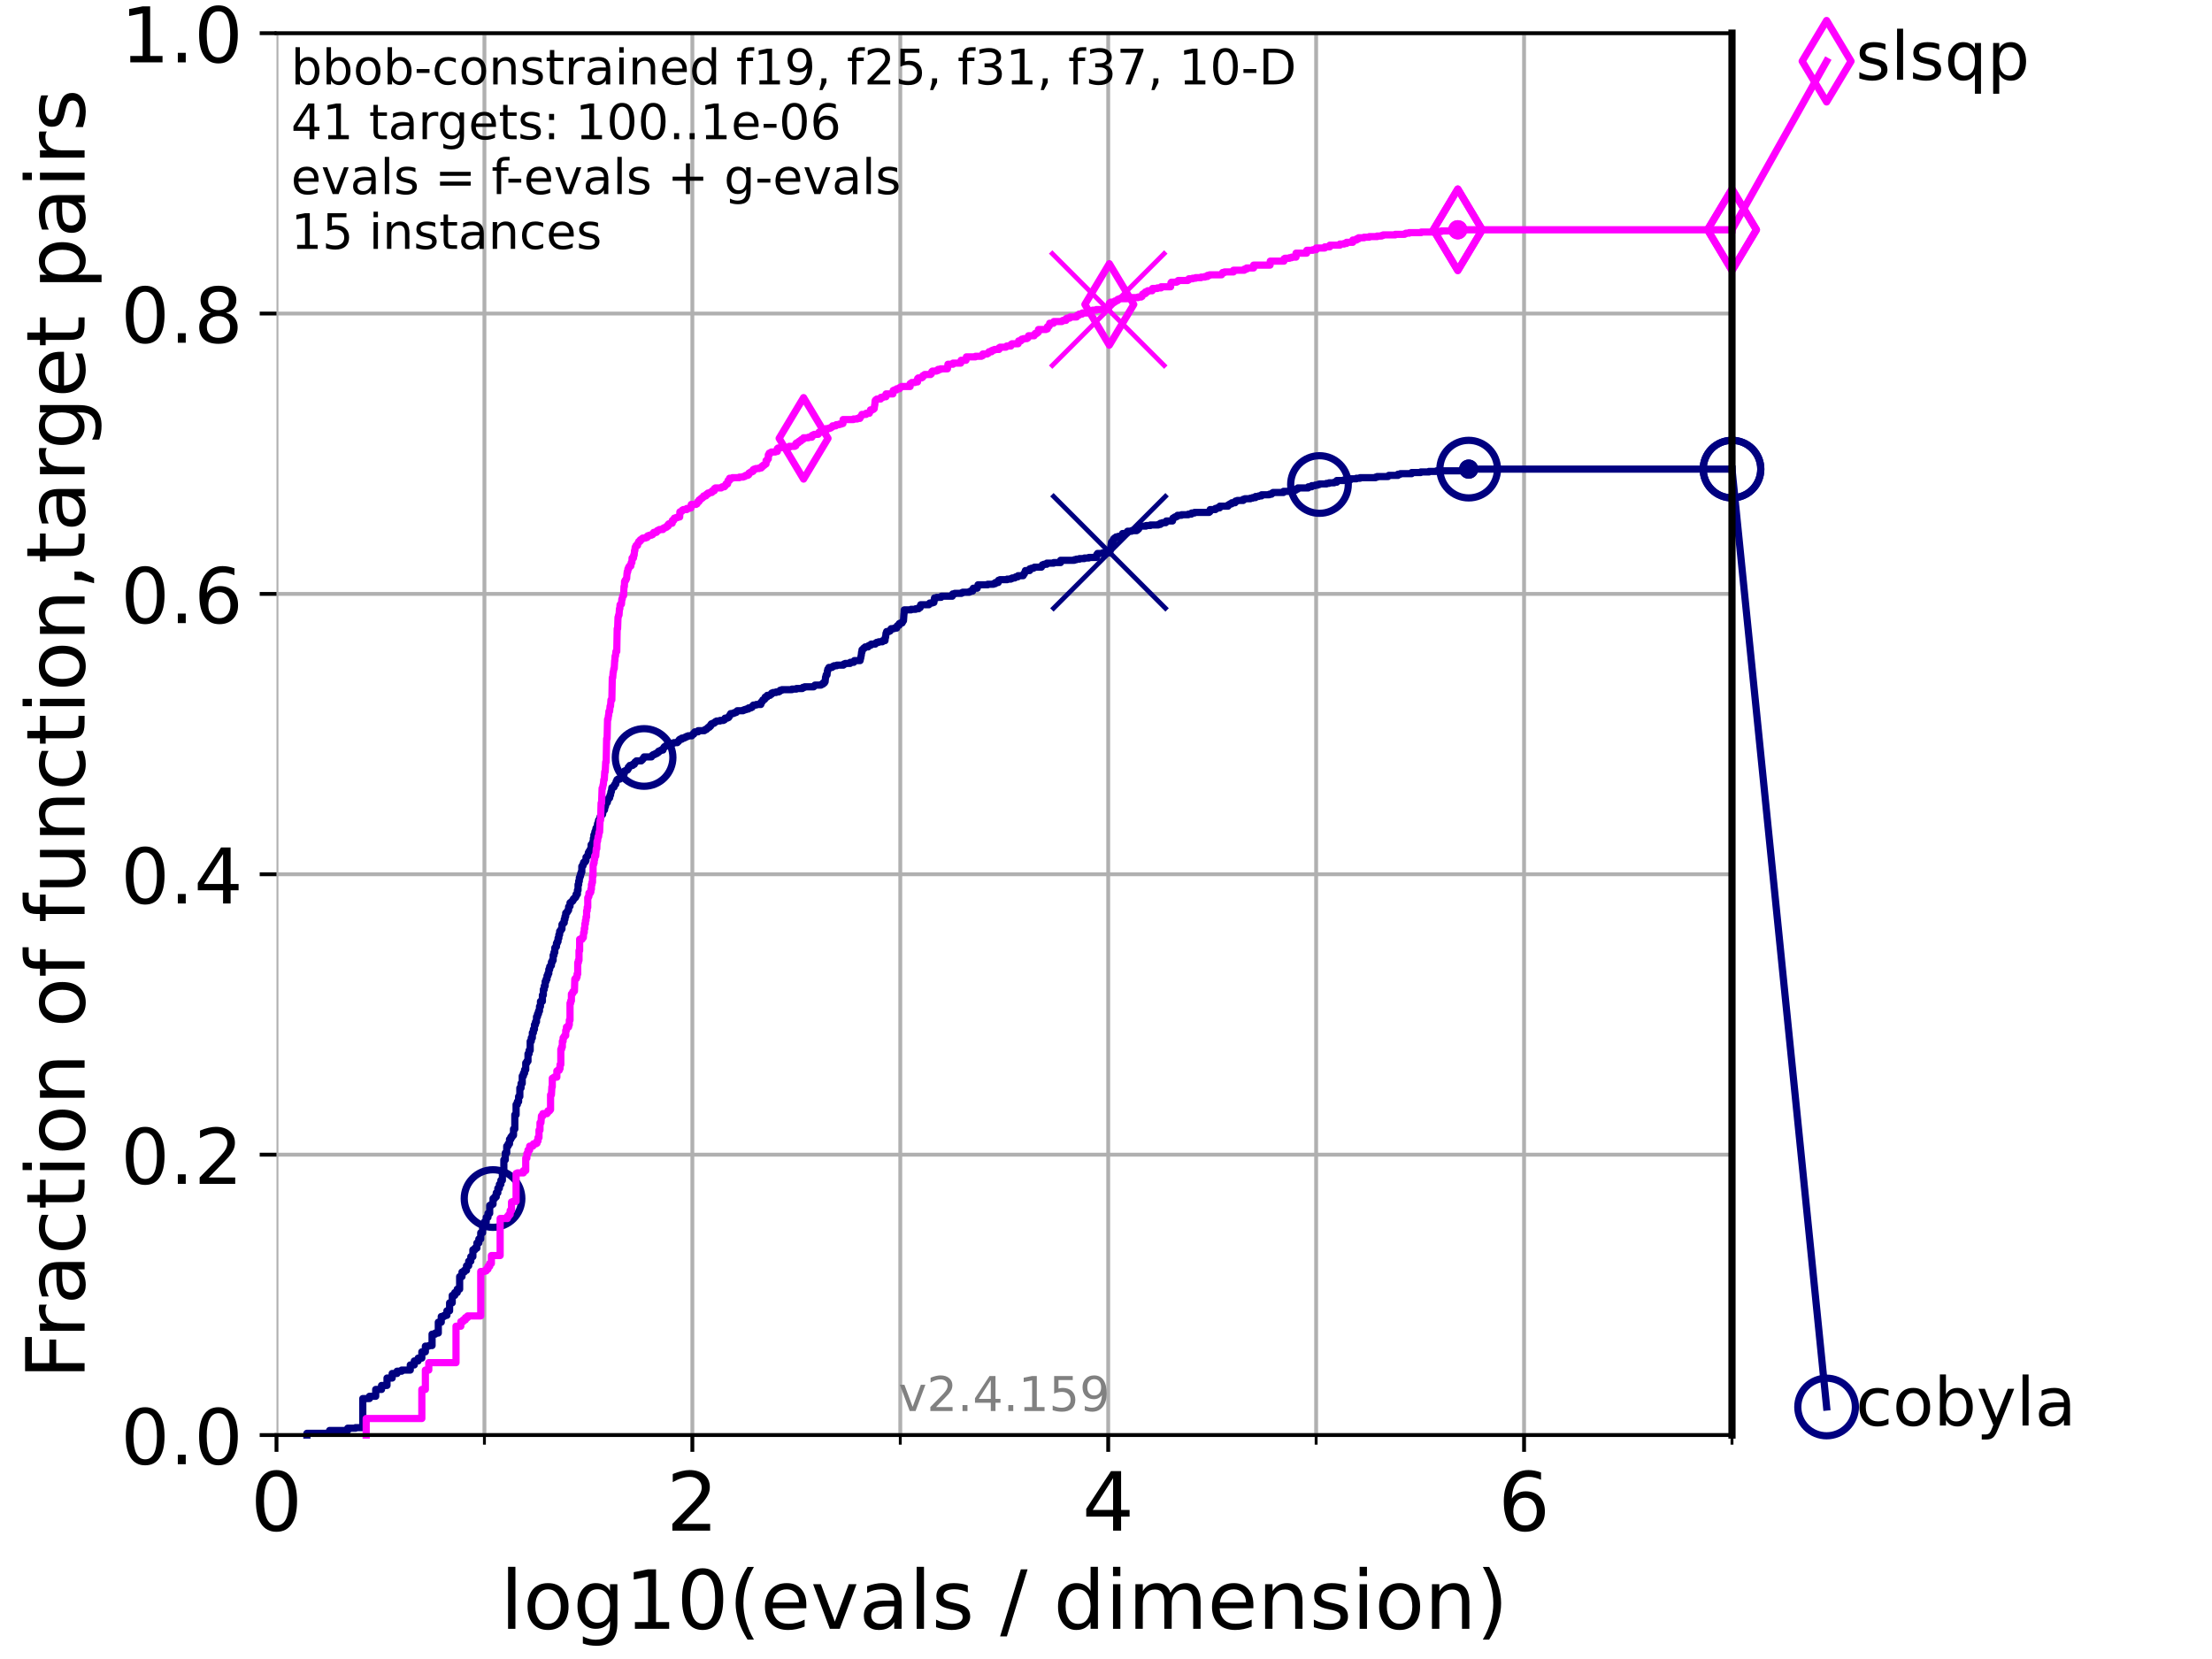 <?xml version="1.0" encoding="utf-8" standalone="no"?>
<!DOCTYPE svg PUBLIC "-//W3C//DTD SVG 1.1//EN"
  "http://www.w3.org/Graphics/SVG/1.1/DTD/svg11.dtd">
<!-- Created with matplotlib (https://matplotlib.org/) -->
<svg height="345.6pt" version="1.1" viewBox="0 0 460.8 345.6" width="460.8pt" xmlns="http://www.w3.org/2000/svg" xmlns:xlink="http://www.w3.org/1999/xlink">
 <defs>
  <style type="text/css">*{stroke-linecap:butt;stroke-linejoin:round;}</style>
 </defs>
 <g id="figure_1">
  <g id="patch_1">
   <path d="M 0 345.6 
L 460.8 345.6 
L 460.8 0 
L 0 0 
z
" style="fill:#ffffff;"/>
  </g>
  <g id="axes_1">
   <g id="patch_2">
    <path d="M 57.6 298.944 
L 360.806 298.944 
L 360.806 6.912 
L 57.6 6.912 
z
" style="fill:#ffffff;"/>
   </g>
   <g id="matplotlib.axis_1">
    <g id="xtick_1">
     <g id="line2d_1">
      <path clip-path="url(#p9d9f07fcfc)" d="M 57.6 298.944 
L 57.6 6.912 
" style="fill:none;stroke:#b0b0b0;stroke-linecap:square;stroke-width:0.8;"/>
     </g>
     <g id="line2d_2">
      <defs>
       <path d="M 0 0 
L 0 3.5 
" id="m6dd928937b" style="stroke:#000000;stroke-width:0.8;"/>
      </defs>
      <g>
       <use style="stroke:#000000;stroke-width:0.8;" x="57.6" xlink:href="#m6dd928937b" y="298.944"/>
      </g>
     </g>
     <g id="text_1">
      <!-- 0 -->
      <g transform="translate(52.192 318.861)scale(0.17 -0.17)">
       <defs>
        <path d="M 31.781 66.406 
Q 24.172 66.406 20.328 58.906 
Q 16.5 51.422 16.5 36.375 
Q 16.5 21.391 20.328 13.891 
Q 24.172 6.391 31.781 6.391 
Q 39.453 6.391 43.281 13.891 
Q 47.125 21.391 47.125 36.375 
Q 47.125 51.422 43.281 58.906 
Q 39.453 66.406 31.781 66.406 
z
M 31.781 74.219 
Q 44.047 74.219 50.516 64.516 
Q 56.984 54.828 56.984 36.375 
Q 56.984 17.969 50.516 8.266 
Q 44.047 -1.422 31.781 -1.422 
Q 19.531 -1.422 13.062 8.266 
Q 6.594 17.969 6.594 36.375 
Q 6.594 54.828 13.062 64.516 
Q 19.531 74.219 31.781 74.219 
z
" id="DejaVuSans-48"/>
       </defs>
       <use xlink:href="#DejaVuSans-48"/>
      </g>
     </g>
    </g>
    <g id="xtick_2">
     <g id="line2d_3">
      <path clip-path="url(#p9d9f07fcfc)" d="M 144.23 298.944 
L 144.23 6.912 
" style="fill:none;stroke:#b0b0b0;stroke-linecap:square;stroke-width:0.8;"/>
     </g>
     <g id="line2d_4">
      <g>
       <use style="stroke:#000000;stroke-width:0.8;" x="144.23" xlink:href="#m6dd928937b" y="298.944"/>
      </g>
     </g>
     <g id="text_2">
      <!-- 2 -->
      <g transform="translate(138.822 318.861)scale(0.17 -0.17)">
       <defs>
        <path d="M 19.188 8.297 
L 53.609 8.297 
L 53.609 0 
L 7.328 0 
L 7.328 8.297 
Q 12.938 14.109 22.625 23.891 
Q 32.328 33.688 34.812 36.531 
Q 39.547 41.844 41.422 45.531 
Q 43.312 49.219 43.312 52.781 
Q 43.312 58.594 39.234 62.25 
Q 35.156 65.922 28.609 65.922 
Q 23.969 65.922 18.812 64.312 
Q 13.672 62.703 7.812 59.422 
L 7.812 69.391 
Q 13.766 71.781 18.938 73 
Q 24.125 74.219 28.422 74.219 
Q 39.75 74.219 46.484 68.547 
Q 53.219 62.891 53.219 53.422 
Q 53.219 48.922 51.531 44.891 
Q 49.859 40.875 45.406 35.406 
Q 44.188 33.984 37.641 27.219 
Q 31.109 20.453 19.188 8.297 
z
" id="DejaVuSans-50"/>
       </defs>
       <use xlink:href="#DejaVuSans-50"/>
      </g>
     </g>
    </g>
    <g id="xtick_3">
     <g id="line2d_5">
      <path clip-path="url(#p9d9f07fcfc)" d="M 230.861 298.944 
L 230.861 6.912 
" style="fill:none;stroke:#b0b0b0;stroke-linecap:square;stroke-width:0.8;"/>
     </g>
     <g id="line2d_6">
      <g>
       <use style="stroke:#000000;stroke-width:0.8;" x="230.861" xlink:href="#m6dd928937b" y="298.944"/>
      </g>
     </g>
     <g id="text_3">
      <!-- 4 -->
      <g transform="translate(225.453 318.861)scale(0.17 -0.17)">
       <defs>
        <path d="M 37.797 64.312 
L 12.891 25.391 
L 37.797 25.391 
z
M 35.203 72.906 
L 47.609 72.906 
L 47.609 25.391 
L 58.016 25.391 
L 58.016 17.188 
L 47.609 17.188 
L 47.609 0 
L 37.797 0 
L 37.797 17.188 
L 4.891 17.188 
L 4.891 26.703 
z
" id="DejaVuSans-52"/>
       </defs>
       <use xlink:href="#DejaVuSans-52"/>
      </g>
     </g>
    </g>
    <g id="xtick_4">
     <g id="line2d_7">
      <path clip-path="url(#p9d9f07fcfc)" d="M 317.491 298.944 
L 317.491 6.912 
" style="fill:none;stroke:#b0b0b0;stroke-linecap:square;stroke-width:0.8;"/>
     </g>
     <g id="line2d_8">
      <g>
       <use style="stroke:#000000;stroke-width:0.8;" x="317.491" xlink:href="#m6dd928937b" y="298.944"/>
      </g>
     </g>
     <g id="text_4">
      <!-- 6 -->
      <g transform="translate(312.083 318.861)scale(0.17 -0.17)">
       <defs>
        <path d="M 33.016 40.375 
Q 26.375 40.375 22.484 35.828 
Q 18.609 31.297 18.609 23.391 
Q 18.609 15.531 22.484 10.953 
Q 26.375 6.391 33.016 6.391 
Q 39.656 6.391 43.531 10.953 
Q 47.406 15.531 47.406 23.391 
Q 47.406 31.297 43.531 35.828 
Q 39.656 40.375 33.016 40.375 
z
M 52.594 71.297 
L 52.594 62.312 
Q 48.875 64.062 45.094 64.984 
Q 41.312 65.922 37.594 65.922 
Q 27.828 65.922 22.672 59.328 
Q 17.531 52.734 16.797 39.406 
Q 19.672 43.656 24.016 45.922 
Q 28.375 48.188 33.594 48.188 
Q 44.578 48.188 50.953 41.516 
Q 57.328 34.859 57.328 23.391 
Q 57.328 12.156 50.688 5.359 
Q 44.047 -1.422 33.016 -1.422 
Q 20.359 -1.422 13.672 8.266 
Q 6.984 17.969 6.984 36.375 
Q 6.984 53.656 15.188 63.938 
Q 23.391 74.219 37.203 74.219 
Q 40.922 74.219 44.703 73.484 
Q 48.484 72.75 52.594 71.297 
z
" id="DejaVuSans-54"/>
       </defs>
       <use xlink:href="#DejaVuSans-54"/>
      </g>
     </g>
    </g>
    <g id="xtick_5">
     <g id="line2d_9">
      <path clip-path="url(#p9d9f07fcfc)" d="M 100.915 298.944 
L 100.915 6.912 
" style="fill:none;stroke:#b0b0b0;stroke-linecap:square;stroke-width:0.8;"/>
     </g>
     <g id="line2d_10">
      <defs>
       <path d="M 0 0 
L 0 2 
" id="mc08b3fa632" style="stroke:#000000;stroke-width:0.6;"/>
      </defs>
      <g>
       <use style="stroke:#000000;stroke-width:0.6;" x="100.915" xlink:href="#mc08b3fa632" y="298.944"/>
      </g>
     </g>
    </g>
    <g id="xtick_6">
     <g id="line2d_11">
      <path clip-path="url(#p9d9f07fcfc)" d="M 187.546 298.944 
L 187.546 6.912 
" style="fill:none;stroke:#b0b0b0;stroke-linecap:square;stroke-width:0.8;"/>
     </g>
     <g id="line2d_12">
      <g>
       <use style="stroke:#000000;stroke-width:0.6;" x="187.546" xlink:href="#mc08b3fa632" y="298.944"/>
      </g>
     </g>
    </g>
    <g id="xtick_7">
     <g id="line2d_13">
      <path clip-path="url(#p9d9f07fcfc)" d="M 274.176 298.944 
L 274.176 6.912 
" style="fill:none;stroke:#b0b0b0;stroke-linecap:square;stroke-width:0.8;"/>
     </g>
     <g id="line2d_14">
      <g>
       <use style="stroke:#000000;stroke-width:0.6;" x="274.176" xlink:href="#mc08b3fa632" y="298.944"/>
      </g>
     </g>
    </g>
    <g id="xtick_8">
     <g id="line2d_15">
      <path clip-path="url(#p9d9f07fcfc)" d="M 360.806 298.944 
L 360.806 6.912 
" style="fill:none;stroke:#b0b0b0;stroke-linecap:square;stroke-width:0.8;"/>
     </g>
     <g id="line2d_16">
      <g>
       <use style="stroke:#000000;stroke-width:0.6;" x="360.806" xlink:href="#mc08b3fa632" y="298.944"/>
      </g>
     </g>
    </g>
    <g id="text_5">
     <!-- log10(evals / dimension) -->
     <g transform="translate(104.239 339.314)scale(0.17 -0.17)">
      <defs>
       <path d="M 9.422 75.984 
L 18.406 75.984 
L 18.406 0 
L 9.422 0 
z
" id="DejaVuSans-108"/>
       <path d="M 30.609 48.391 
Q 23.391 48.391 19.188 42.75 
Q 14.984 37.109 14.984 27.297 
Q 14.984 17.484 19.156 11.844 
Q 23.344 6.203 30.609 6.203 
Q 37.797 6.203 41.984 11.859 
Q 46.188 17.531 46.188 27.297 
Q 46.188 37.016 41.984 42.703 
Q 37.797 48.391 30.609 48.391 
z
M 30.609 56 
Q 42.328 56 49.016 48.375 
Q 55.719 40.766 55.719 27.297 
Q 55.719 13.875 49.016 6.219 
Q 42.328 -1.422 30.609 -1.422 
Q 18.844 -1.422 12.172 6.219 
Q 5.516 13.875 5.516 27.297 
Q 5.516 40.766 12.172 48.375 
Q 18.844 56 30.609 56 
z
" id="DejaVuSans-111"/>
       <path d="M 45.406 27.984 
Q 45.406 37.75 41.375 43.109 
Q 37.359 48.484 30.078 48.484 
Q 22.859 48.484 18.828 43.109 
Q 14.797 37.75 14.797 27.984 
Q 14.797 18.266 18.828 12.891 
Q 22.859 7.516 30.078 7.516 
Q 37.359 7.516 41.375 12.891 
Q 45.406 18.266 45.406 27.984 
z
M 54.391 6.781 
Q 54.391 -7.172 48.188 -13.984 
Q 42 -20.797 29.203 -20.797 
Q 24.469 -20.797 20.266 -20.094 
Q 16.062 -19.391 12.109 -17.922 
L 12.109 -9.188 
Q 16.062 -11.328 19.922 -12.344 
Q 23.781 -13.375 27.781 -13.375 
Q 36.625 -13.375 41.016 -8.766 
Q 45.406 -4.156 45.406 5.172 
L 45.406 9.625 
Q 42.625 4.781 38.281 2.391 
Q 33.938 0 27.875 0 
Q 17.828 0 11.672 7.656 
Q 5.516 15.328 5.516 27.984 
Q 5.516 40.672 11.672 48.328 
Q 17.828 56 27.875 56 
Q 33.938 56 38.281 53.609 
Q 42.625 51.219 45.406 46.391 
L 45.406 54.688 
L 54.391 54.688 
z
" id="DejaVuSans-103"/>
       <path d="M 12.406 8.297 
L 28.516 8.297 
L 28.516 63.922 
L 10.984 60.406 
L 10.984 69.391 
L 28.422 72.906 
L 38.281 72.906 
L 38.281 8.297 
L 54.391 8.297 
L 54.391 0 
L 12.406 0 
z
" id="DejaVuSans-49"/>
       <path d="M 31 75.875 
Q 24.469 64.656 21.281 53.656 
Q 18.109 42.672 18.109 31.391 
Q 18.109 20.125 21.312 9.062 
Q 24.516 -2 31 -13.188 
L 23.188 -13.188 
Q 15.875 -1.703 12.234 9.375 
Q 8.594 20.453 8.594 31.391 
Q 8.594 42.281 12.203 53.312 
Q 15.828 64.359 23.188 75.875 
z
" id="DejaVuSans-40"/>
       <path d="M 56.203 29.594 
L 56.203 25.203 
L 14.891 25.203 
Q 15.484 15.922 20.484 11.062 
Q 25.484 6.203 34.422 6.203 
Q 39.594 6.203 44.453 7.469 
Q 49.312 8.734 54.109 11.281 
L 54.109 2.781 
Q 49.266 0.734 44.188 -0.344 
Q 39.109 -1.422 33.891 -1.422 
Q 20.797 -1.422 13.156 6.188 
Q 5.516 13.812 5.516 26.812 
Q 5.516 40.234 12.766 48.109 
Q 20.016 56 32.328 56 
Q 43.359 56 49.781 48.891 
Q 56.203 41.797 56.203 29.594 
z
M 47.219 32.234 
Q 47.125 39.594 43.094 43.984 
Q 39.062 48.391 32.422 48.391 
Q 24.906 48.391 20.391 44.141 
Q 15.875 39.891 15.188 32.172 
z
" id="DejaVuSans-101"/>
       <path d="M 2.984 54.688 
L 12.5 54.688 
L 29.594 8.797 
L 46.688 54.688 
L 56.203 54.688 
L 35.688 0 
L 23.484 0 
z
" id="DejaVuSans-118"/>
       <path d="M 34.281 27.484 
Q 23.391 27.484 19.188 25 
Q 14.984 22.516 14.984 16.5 
Q 14.984 11.719 18.141 8.906 
Q 21.297 6.109 26.703 6.109 
Q 34.188 6.109 38.703 11.406 
Q 43.219 16.703 43.219 25.484 
L 43.219 27.484 
z
M 52.203 31.203 
L 52.203 0 
L 43.219 0 
L 43.219 8.297 
Q 40.141 3.328 35.547 0.953 
Q 30.953 -1.422 24.312 -1.422 
Q 15.922 -1.422 10.953 3.297 
Q 6 8.016 6 15.922 
Q 6 25.141 12.172 29.828 
Q 18.359 34.516 30.609 34.516 
L 43.219 34.516 
L 43.219 35.406 
Q 43.219 41.609 39.141 45 
Q 35.062 48.391 27.688 48.391 
Q 23 48.391 18.547 47.266 
Q 14.109 46.141 10.016 43.891 
L 10.016 52.203 
Q 14.938 54.109 19.578 55.047 
Q 24.219 56 28.609 56 
Q 40.484 56 46.344 49.844 
Q 52.203 43.703 52.203 31.203 
z
" id="DejaVuSans-97"/>
       <path d="M 44.281 53.078 
L 44.281 44.578 
Q 40.484 46.531 36.375 47.5 
Q 32.281 48.484 27.875 48.484 
Q 21.188 48.484 17.844 46.438 
Q 14.5 44.391 14.5 40.281 
Q 14.5 37.156 16.891 35.375 
Q 19.281 33.594 26.516 31.984 
L 29.594 31.297 
Q 39.156 29.25 43.188 25.516 
Q 47.219 21.781 47.219 15.094 
Q 47.219 7.469 41.188 3.016 
Q 35.156 -1.422 24.609 -1.422 
Q 20.219 -1.422 15.453 -0.562 
Q 10.688 0.297 5.422 2 
L 5.422 11.281 
Q 10.406 8.688 15.234 7.391 
Q 20.062 6.109 24.812 6.109 
Q 31.156 6.109 34.562 8.281 
Q 37.984 10.453 37.984 14.406 
Q 37.984 18.062 35.516 20.016 
Q 33.062 21.969 24.703 23.781 
L 21.578 24.516 
Q 13.234 26.266 9.516 29.906 
Q 5.812 33.547 5.812 39.891 
Q 5.812 47.609 11.281 51.797 
Q 16.75 56 26.812 56 
Q 31.781 56 36.172 55.266 
Q 40.578 54.547 44.281 53.078 
z
" id="DejaVuSans-115"/>
       <path id="DejaVuSans-32"/>
       <path d="M 25.391 72.906 
L 33.688 72.906 
L 8.297 -9.281 
L 0 -9.281 
z
" id="DejaVuSans-47"/>
       <path d="M 45.406 46.391 
L 45.406 75.984 
L 54.391 75.984 
L 54.391 0 
L 45.406 0 
L 45.406 8.203 
Q 42.578 3.328 38.25 0.953 
Q 33.938 -1.422 27.875 -1.422 
Q 17.969 -1.422 11.734 6.484 
Q 5.516 14.406 5.516 27.297 
Q 5.516 40.188 11.734 48.094 
Q 17.969 56 27.875 56 
Q 33.938 56 38.25 53.625 
Q 42.578 51.266 45.406 46.391 
z
M 14.797 27.297 
Q 14.797 17.391 18.875 11.75 
Q 22.953 6.109 30.078 6.109 
Q 37.203 6.109 41.297 11.75 
Q 45.406 17.391 45.406 27.297 
Q 45.406 37.203 41.297 42.844 
Q 37.203 48.484 30.078 48.484 
Q 22.953 48.484 18.875 42.844 
Q 14.797 37.203 14.797 27.297 
z
" id="DejaVuSans-100"/>
       <path d="M 9.422 54.688 
L 18.406 54.688 
L 18.406 0 
L 9.422 0 
z
M 9.422 75.984 
L 18.406 75.984 
L 18.406 64.594 
L 9.422 64.594 
z
" id="DejaVuSans-105"/>
       <path d="M 52 44.188 
Q 55.375 50.25 60.062 53.125 
Q 64.75 56 71.094 56 
Q 79.641 56 84.281 50.016 
Q 88.922 44.047 88.922 33.016 
L 88.922 0 
L 79.891 0 
L 79.891 32.719 
Q 79.891 40.578 77.094 44.375 
Q 74.312 48.188 68.609 48.188 
Q 61.625 48.188 57.562 43.547 
Q 53.516 38.922 53.516 30.906 
L 53.516 0 
L 44.484 0 
L 44.484 32.719 
Q 44.484 40.625 41.703 44.406 
Q 38.922 48.188 33.109 48.188 
Q 26.219 48.188 22.156 43.531 
Q 18.109 38.875 18.109 30.906 
L 18.109 0 
L 9.078 0 
L 9.078 54.688 
L 18.109 54.688 
L 18.109 46.188 
Q 21.188 51.219 25.484 53.609 
Q 29.781 56 35.688 56 
Q 41.656 56 45.828 52.969 
Q 50 49.953 52 44.188 
z
" id="DejaVuSans-109"/>
       <path d="M 54.891 33.016 
L 54.891 0 
L 45.906 0 
L 45.906 32.719 
Q 45.906 40.484 42.875 44.328 
Q 39.844 48.188 33.797 48.188 
Q 26.516 48.188 22.312 43.547 
Q 18.109 38.922 18.109 30.906 
L 18.109 0 
L 9.078 0 
L 9.078 54.688 
L 18.109 54.688 
L 18.109 46.188 
Q 21.344 51.125 25.703 53.562 
Q 30.078 56 35.797 56 
Q 45.219 56 50.047 50.172 
Q 54.891 44.344 54.891 33.016 
z
" id="DejaVuSans-110"/>
       <path d="M 8.016 75.875 
L 15.828 75.875 
Q 23.141 64.359 26.781 53.312 
Q 30.422 42.281 30.422 31.391 
Q 30.422 20.453 26.781 9.375 
Q 23.141 -1.703 15.828 -13.188 
L 8.016 -13.188 
Q 14.5 -2 17.703 9.062 
Q 20.906 20.125 20.906 31.391 
Q 20.906 42.672 17.703 53.656 
Q 14.5 64.656 8.016 75.875 
z
" id="DejaVuSans-41"/>
      </defs>
      <use xlink:href="#DejaVuSans-108"/>
      <use x="27.783" xlink:href="#DejaVuSans-111"/>
      <use x="88.965" xlink:href="#DejaVuSans-103"/>
      <use x="152.441" xlink:href="#DejaVuSans-49"/>
      <use x="216.064" xlink:href="#DejaVuSans-48"/>
      <use x="279.688" xlink:href="#DejaVuSans-40"/>
      <use x="318.701" xlink:href="#DejaVuSans-101"/>
      <use x="380.225" xlink:href="#DejaVuSans-118"/>
      <use x="439.404" xlink:href="#DejaVuSans-97"/>
      <use x="500.684" xlink:href="#DejaVuSans-108"/>
      <use x="528.467" xlink:href="#DejaVuSans-115"/>
      <use x="580.566" xlink:href="#DejaVuSans-32"/>
      <use x="612.354" xlink:href="#DejaVuSans-47"/>
      <use x="646.045" xlink:href="#DejaVuSans-32"/>
      <use x="677.832" xlink:href="#DejaVuSans-100"/>
      <use x="741.309" xlink:href="#DejaVuSans-105"/>
      <use x="769.092" xlink:href="#DejaVuSans-109"/>
      <use x="866.504" xlink:href="#DejaVuSans-101"/>
      <use x="928.027" xlink:href="#DejaVuSans-110"/>
      <use x="991.406" xlink:href="#DejaVuSans-115"/>
      <use x="1043.506" xlink:href="#DejaVuSans-105"/>
      <use x="1071.289" xlink:href="#DejaVuSans-111"/>
      <use x="1132.471" xlink:href="#DejaVuSans-110"/>
      <use x="1195.85" xlink:href="#DejaVuSans-41"/>
     </g>
    </g>
   </g>
   <g id="matplotlib.axis_2">
    <g id="ytick_1">
     <g id="line2d_17">
      <path clip-path="url(#p9d9f07fcfc)" d="M 57.6 298.944 
L 360.806 298.944 
" style="fill:none;stroke:#b0b0b0;stroke-linecap:square;stroke-width:0.8;"/>
     </g>
     <g id="line2d_18">
      <defs>
       <path d="M 0 0 
L -3.5 0 
" id="me59c586fd4" style="stroke:#000000;stroke-width:0.8;"/>
      </defs>
      <g>
       <use style="stroke:#000000;stroke-width:0.8;" x="57.6" xlink:href="#me59c586fd4" y="298.944"/>
      </g>
     </g>
     <g id="text_6">
      <!-- 0.0 -->
      <g transform="translate(25.155 305.023)scale(0.16 -0.16)">
       <defs>
        <path d="M 10.688 12.406 
L 21 12.406 
L 21 0 
L 10.688 0 
z
" id="DejaVuSans-46"/>
       </defs>
       <use xlink:href="#DejaVuSans-48"/>
       <use x="63.623" xlink:href="#DejaVuSans-46"/>
       <use x="95.41" xlink:href="#DejaVuSans-48"/>
      </g>
     </g>
    </g>
    <g id="ytick_2">
     <g id="line2d_19">
      <path clip-path="url(#p9d9f07fcfc)" d="M 57.6 240.538 
L 360.806 240.538 
" style="fill:none;stroke:#b0b0b0;stroke-linecap:square;stroke-width:0.8;"/>
     </g>
     <g id="line2d_20">
      <g>
       <use style="stroke:#000000;stroke-width:0.8;" x="57.6" xlink:href="#me59c586fd4" y="240.538"/>
      </g>
     </g>
     <g id="text_7">
      <!-- 0.2 -->
      <g transform="translate(25.155 246.616)scale(0.16 -0.16)">
       <use xlink:href="#DejaVuSans-48"/>
       <use x="63.623" xlink:href="#DejaVuSans-46"/>
       <use x="95.41" xlink:href="#DejaVuSans-50"/>
      </g>
     </g>
    </g>
    <g id="ytick_3">
     <g id="line2d_21">
      <path clip-path="url(#p9d9f07fcfc)" d="M 57.6 182.131 
L 360.806 182.131 
" style="fill:none;stroke:#b0b0b0;stroke-linecap:square;stroke-width:0.8;"/>
     </g>
     <g id="line2d_22">
      <g>
       <use style="stroke:#000000;stroke-width:0.8;" x="57.6" xlink:href="#me59c586fd4" y="182.131"/>
      </g>
     </g>
     <g id="text_8">
      <!-- 0.4 -->
      <g transform="translate(25.155 188.21)scale(0.16 -0.16)">
       <use xlink:href="#DejaVuSans-48"/>
       <use x="63.623" xlink:href="#DejaVuSans-46"/>
       <use x="95.41" xlink:href="#DejaVuSans-52"/>
      </g>
     </g>
    </g>
    <g id="ytick_4">
     <g id="line2d_23">
      <path clip-path="url(#p9d9f07fcfc)" d="M 57.6 123.725 
L 360.806 123.725 
" style="fill:none;stroke:#b0b0b0;stroke-linecap:square;stroke-width:0.8;"/>
     </g>
     <g id="line2d_24">
      <g>
       <use style="stroke:#000000;stroke-width:0.8;" x="57.6" xlink:href="#me59c586fd4" y="123.725"/>
      </g>
     </g>
     <g id="text_9">
      <!-- 0.6 -->
      <g transform="translate(25.155 129.804)scale(0.16 -0.16)">
       <use xlink:href="#DejaVuSans-48"/>
       <use x="63.623" xlink:href="#DejaVuSans-46"/>
       <use x="95.41" xlink:href="#DejaVuSans-54"/>
      </g>
     </g>
    </g>
    <g id="ytick_5">
     <g id="line2d_25">
      <path clip-path="url(#p9d9f07fcfc)" d="M 57.6 65.318 
L 360.806 65.318 
" style="fill:none;stroke:#b0b0b0;stroke-linecap:square;stroke-width:0.8;"/>
     </g>
     <g id="line2d_26">
      <g>
       <use style="stroke:#000000;stroke-width:0.8;" x="57.6" xlink:href="#me59c586fd4" y="65.318"/>
      </g>
     </g>
     <g id="text_10">
      <!-- 0.8 -->
      <g transform="translate(25.155 71.397)scale(0.16 -0.16)">
       <defs>
        <path d="M 31.781 34.625 
Q 24.75 34.625 20.719 30.859 
Q 16.703 27.094 16.703 20.516 
Q 16.703 13.922 20.719 10.156 
Q 24.75 6.391 31.781 6.391 
Q 38.812 6.391 42.859 10.172 
Q 46.922 13.969 46.922 20.516 
Q 46.922 27.094 42.891 30.859 
Q 38.875 34.625 31.781 34.625 
z
M 21.922 38.812 
Q 15.578 40.375 12.031 44.719 
Q 8.5 49.078 8.5 55.328 
Q 8.5 64.062 14.719 69.141 
Q 20.953 74.219 31.781 74.219 
Q 42.672 74.219 48.875 69.141 
Q 55.078 64.062 55.078 55.328 
Q 55.078 49.078 51.531 44.719 
Q 48 40.375 41.703 38.812 
Q 48.828 37.156 52.797 32.312 
Q 56.781 27.484 56.781 20.516 
Q 56.781 9.906 50.312 4.234 
Q 43.844 -1.422 31.781 -1.422 
Q 19.734 -1.422 13.25 4.234 
Q 6.781 9.906 6.781 20.516 
Q 6.781 27.484 10.781 32.312 
Q 14.797 37.156 21.922 38.812 
z
M 18.312 54.391 
Q 18.312 48.734 21.844 45.562 
Q 25.391 42.391 31.781 42.391 
Q 38.141 42.391 41.719 45.562 
Q 45.312 48.734 45.312 54.391 
Q 45.312 60.062 41.719 63.234 
Q 38.141 66.406 31.781 66.406 
Q 25.391 66.406 21.844 63.234 
Q 18.312 60.062 18.312 54.391 
z
" id="DejaVuSans-56"/>
       </defs>
       <use xlink:href="#DejaVuSans-48"/>
       <use x="63.623" xlink:href="#DejaVuSans-46"/>
       <use x="95.41" xlink:href="#DejaVuSans-56"/>
      </g>
     </g>
    </g>
    <g id="ytick_6">
     <g id="line2d_27">
      <path clip-path="url(#p9d9f07fcfc)" d="M 57.6 6.912 
L 360.806 6.912 
" style="fill:none;stroke:#b0b0b0;stroke-linecap:square;stroke-width:0.8;"/>
     </g>
     <g id="line2d_28">
      <g>
       <use style="stroke:#000000;stroke-width:0.8;" x="57.6" xlink:href="#me59c586fd4" y="6.912"/>
      </g>
     </g>
     <g id="text_11">
      <!-- 1.0 -->
      <g transform="translate(25.155 12.991)scale(0.16 -0.16)">
       <use xlink:href="#DejaVuSans-49"/>
       <use x="63.623" xlink:href="#DejaVuSans-46"/>
       <use x="95.41" xlink:href="#DejaVuSans-48"/>
      </g>
     </g>
    </g>
    <g id="text_12">
     <!-- Fraction of function,target pairs -->
     <g transform="translate(17.62 287.313)rotate(-90)scale(0.17 -0.17)">
      <defs>
       <path d="M 9.812 72.906 
L 51.703 72.906 
L 51.703 64.594 
L 19.672 64.594 
L 19.672 43.109 
L 48.578 43.109 
L 48.578 34.812 
L 19.672 34.812 
L 19.672 0 
L 9.812 0 
z
" id="DejaVuSans-70"/>
       <path d="M 41.109 46.297 
Q 39.594 47.172 37.812 47.578 
Q 36.031 48 33.891 48 
Q 26.266 48 22.188 43.047 
Q 18.109 38.094 18.109 28.812 
L 18.109 0 
L 9.078 0 
L 9.078 54.688 
L 18.109 54.688 
L 18.109 46.188 
Q 20.953 51.172 25.484 53.578 
Q 30.031 56 36.531 56 
Q 37.453 56 38.578 55.875 
Q 39.703 55.766 41.062 55.516 
z
" id="DejaVuSans-114"/>
       <path d="M 48.781 52.594 
L 48.781 44.188 
Q 44.969 46.297 41.141 47.344 
Q 37.312 48.391 33.406 48.391 
Q 24.656 48.391 19.812 42.844 
Q 14.984 37.312 14.984 27.297 
Q 14.984 17.281 19.812 11.734 
Q 24.656 6.203 33.406 6.203 
Q 37.312 6.203 41.141 7.25 
Q 44.969 8.297 48.781 10.406 
L 48.781 2.094 
Q 45.016 0.344 40.984 -0.531 
Q 36.969 -1.422 32.422 -1.422 
Q 20.062 -1.422 12.781 6.344 
Q 5.516 14.109 5.516 27.297 
Q 5.516 40.672 12.859 48.328 
Q 20.219 56 33.016 56 
Q 37.156 56 41.109 55.141 
Q 45.062 54.297 48.781 52.594 
z
" id="DejaVuSans-99"/>
       <path d="M 18.312 70.219 
L 18.312 54.688 
L 36.812 54.688 
L 36.812 47.703 
L 18.312 47.703 
L 18.312 18.016 
Q 18.312 11.328 20.141 9.422 
Q 21.969 7.516 27.594 7.516 
L 36.812 7.516 
L 36.812 0 
L 27.594 0 
Q 17.188 0 13.234 3.875 
Q 9.281 7.766 9.281 18.016 
L 9.281 47.703 
L 2.688 47.703 
L 2.688 54.688 
L 9.281 54.688 
L 9.281 70.219 
z
" id="DejaVuSans-116"/>
       <path d="M 37.109 75.984 
L 37.109 68.5 
L 28.516 68.5 
Q 23.688 68.5 21.797 66.547 
Q 19.922 64.594 19.922 59.516 
L 19.922 54.688 
L 34.719 54.688 
L 34.719 47.703 
L 19.922 47.703 
L 19.922 0 
L 10.891 0 
L 10.891 47.703 
L 2.297 47.703 
L 2.297 54.688 
L 10.891 54.688 
L 10.891 58.5 
Q 10.891 67.625 15.141 71.797 
Q 19.391 75.984 28.609 75.984 
z
" id="DejaVuSans-102"/>
       <path d="M 8.5 21.578 
L 8.5 54.688 
L 17.484 54.688 
L 17.484 21.922 
Q 17.484 14.156 20.5 10.266 
Q 23.531 6.391 29.594 6.391 
Q 36.859 6.391 41.078 11.031 
Q 45.312 15.672 45.312 23.688 
L 45.312 54.688 
L 54.297 54.688 
L 54.297 0 
L 45.312 0 
L 45.312 8.406 
Q 42.047 3.422 37.719 1 
Q 33.406 -1.422 27.688 -1.422 
Q 18.266 -1.422 13.375 4.438 
Q 8.5 10.297 8.5 21.578 
z
M 31.109 56 
z
" id="DejaVuSans-117"/>
       <path d="M 11.719 12.406 
L 22.016 12.406 
L 22.016 4 
L 14.016 -11.625 
L 7.719 -11.625 
L 11.719 4 
z
" id="DejaVuSans-44"/>
       <path d="M 18.109 8.203 
L 18.109 -20.797 
L 9.078 -20.797 
L 9.078 54.688 
L 18.109 54.688 
L 18.109 46.391 
Q 20.953 51.266 25.266 53.625 
Q 29.594 56 35.594 56 
Q 45.562 56 51.781 48.094 
Q 58.016 40.188 58.016 27.297 
Q 58.016 14.406 51.781 6.484 
Q 45.562 -1.422 35.594 -1.422 
Q 29.594 -1.422 25.266 0.953 
Q 20.953 3.328 18.109 8.203 
z
M 48.688 27.297 
Q 48.688 37.203 44.609 42.844 
Q 40.531 48.484 33.406 48.484 
Q 26.266 48.484 22.188 42.844 
Q 18.109 37.203 18.109 27.297 
Q 18.109 17.391 22.188 11.75 
Q 26.266 6.109 33.406 6.109 
Q 40.531 6.109 44.609 11.75 
Q 48.688 17.391 48.688 27.297 
z
" id="DejaVuSans-112"/>
      </defs>
      <use xlink:href="#DejaVuSans-70"/>
      <use x="50.27" xlink:href="#DejaVuSans-114"/>
      <use x="91.383" xlink:href="#DejaVuSans-97"/>
      <use x="152.662" xlink:href="#DejaVuSans-99"/>
      <use x="207.643" xlink:href="#DejaVuSans-116"/>
      <use x="246.852" xlink:href="#DejaVuSans-105"/>
      <use x="274.635" xlink:href="#DejaVuSans-111"/>
      <use x="335.816" xlink:href="#DejaVuSans-110"/>
      <use x="399.195" xlink:href="#DejaVuSans-32"/>
      <use x="430.982" xlink:href="#DejaVuSans-111"/>
      <use x="492.164" xlink:href="#DejaVuSans-102"/>
      <use x="527.369" xlink:href="#DejaVuSans-32"/>
      <use x="559.156" xlink:href="#DejaVuSans-102"/>
      <use x="594.361" xlink:href="#DejaVuSans-117"/>
      <use x="657.74" xlink:href="#DejaVuSans-110"/>
      <use x="721.119" xlink:href="#DejaVuSans-99"/>
      <use x="776.1" xlink:href="#DejaVuSans-116"/>
      <use x="815.309" xlink:href="#DejaVuSans-105"/>
      <use x="843.092" xlink:href="#DejaVuSans-111"/>
      <use x="904.273" xlink:href="#DejaVuSans-110"/>
      <use x="967.652" xlink:href="#DejaVuSans-44"/>
      <use x="999.439" xlink:href="#DejaVuSans-116"/>
      <use x="1038.648" xlink:href="#DejaVuSans-97"/>
      <use x="1099.928" xlink:href="#DejaVuSans-114"/>
      <use x="1139.291" xlink:href="#DejaVuSans-103"/>
      <use x="1202.768" xlink:href="#DejaVuSans-101"/>
      <use x="1264.291" xlink:href="#DejaVuSans-116"/>
      <use x="1303.5" xlink:href="#DejaVuSans-32"/>
      <use x="1335.287" xlink:href="#DejaVuSans-112"/>
      <use x="1398.764" xlink:href="#DejaVuSans-97"/>
      <use x="1460.043" xlink:href="#DejaVuSans-105"/>
      <use x="1487.826" xlink:href="#DejaVuSans-114"/>
      <use x="1528.939" xlink:href="#DejaVuSans-115"/>
     </g>
    </g>
   </g>
   <g id="line2d_29">
    <defs>
     <path d="M 0 1.5 
C 0.398 1.5 0.779 1.342 1.061 1.061 
C 1.342 0.779 1.5 0.398 1.5 0 
C 1.5 -0.398 1.342 -0.779 1.061 -1.061 
C 0.779 -1.342 0.398 -1.5 0 -1.5 
C -0.398 -1.5 -0.779 -1.342 -1.061 -1.061 
C -1.342 -0.779 -1.5 -0.398 -1.5 0 
C -1.5 0.398 -1.342 0.779 -1.061 1.061 
C -0.779 1.342 -0.398 1.5 0 1.5 
z
" id="m7e19a92559" style="stroke:#000080;"/>
    </defs>
    <g>
     <use style="fill:#000080;stroke:#000080;" x="305.953" xlink:href="#m7e19a92559" y="97.727"/>
     <use style="fill:#000080;stroke:#000080;" x="305.953" xlink:href="#m7e19a92559" y="97.727"/>
    </g>
   </g>
   <g id="line2d_30">
    <path d="M 63.93 298.944 
L 63.93 298.588 
L 68.657 298.588 
L 68.657 297.994 
L 72.432 297.994 
L 72.432 297.519 
L 74.069 297.519 
L 74.069 297.401 
L 75.575 297.401 
L 75.575 291.346 
L 76.969 291.346 
L 76.969 290.872 
L 78.267 290.872 
L 78.267 289.447 
L 79.481 289.447 
L 79.481 288.616 
L 80.621 288.616 
L 80.621 287.073 
L 81.696 287.073 
L 81.696 286.123 
L 82.713 286.123 
L 82.713 285.648 
L 83.678 285.648 
L 83.678 285.411 
L 85.471 285.411 
L 85.471 284.342 
L 86.307 284.342 
L 86.307 283.511 
L 87.108 283.511 
L 87.108 282.918 
L 87.876 282.918 
L 87.876 281.612 
L 88.614 281.612 
L 88.614 280.425 
L 89.324 280.425 
L 89.324 280.306 
L 90.008 280.306 
L 90.008 277.932 
L 90.668 277.932 
L 90.668 277.695 
L 91.306 277.695 
L 91.306 275.439 
L 91.923 275.439 
L 91.923 274.252 
L 92.52 274.252 
L 92.52 274.014 
L 93.099 274.014 
L 93.099 273.065 
L 93.66 273.065 
L 93.66 271.403 
L 94.206 271.403 
L 94.206 269.86 
L 94.736 269.86 
L 94.736 269.266 
L 95.251 269.266 
L 95.251 268.554 
L 95.753 268.554 
L 95.753 265.942 
L 96.241 265.942 
L 96.241 264.992 
L 96.718 264.992 
L 96.718 264.636 
L 97.182 264.636 
L 97.182 263.686 
L 97.635 263.686 
L 97.635 262.737 
L 98.078 262.737 
L 98.078 261.787 
L 98.51 261.787 
L 98.51 260.363 
L 98.933 260.363 
L 98.933 260.006 
L 99.347 260.006 
L 99.347 258.938 
L 99.751 258.938 
L 99.751 258.107 
L 100.147 258.107 
L 100.147 256.801 
L 100.535 256.801 
L 100.535 255.614 
L 100.915 255.614 
L 100.915 254.546 
L 101.288 254.546 
L 101.288 253.596 
L 101.653 253.596 
L 101.653 252.765 
L 102.011 252.765 
L 102.011 251.103 
L 102.363 251.103 
L 102.363 250.866 
L 102.708 250.866 
L 102.708 249.678 
L 103.047 249.678 
L 103.047 249.322 
L 103.38 249.322 
L 103.38 248.491 
L 103.707 248.491 
L 103.707 247.542 
L 104.029 247.542 
L 104.029 246.711 
L 104.345 246.711 
L 104.345 245.88 
L 104.656 245.88 
L 104.656 243.743 
L 104.962 243.743 
L 104.962 241.606 
L 105.263 241.606 
L 105.263 240.181 
L 105.559 240.181 
L 105.559 238.757 
L 105.851 238.757 
L 105.851 238.282 
L 106.138 238.282 
L 106.138 237.332 
L 106.421 237.332 
L 106.421 236.858 
L 106.699 236.858 
L 106.699 236.501 
L 106.974 236.501 
L 106.974 235.196 
L 107.245 235.196 
L 107.245 232.228 
L 107.512 232.228 
L 107.512 230.091 
L 107.775 230.091 
L 107.775 229.497 
L 108.034 229.497 
L 108.034 228.429 
L 108.29 228.429 
L 108.29 226.648 
L 108.543 226.648 
L 108.543 225.699 
L 108.792 225.699 
L 108.792 224.155 
L 109.038 224.155 
L 109.038 223.562 
L 109.28 223.562 
L 109.28 222.849 
L 109.52 222.849 
L 109.52 221.425 
L 109.757 221.425 
L 109.757 221.069 
L 109.99 221.069 
L 109.99 219.526 
L 110.221 219.526 
L 110.221 218.813 
L 110.449 218.813 
L 110.449 216.914 
L 110.675 216.914 
L 110.675 216.202 
L 110.897 216.202 
L 110.897 215.133 
L 111.117 215.133 
L 111.117 214.421 
L 111.335 214.421 
L 111.335 213.471 
L 111.55 213.471 
L 111.55 212.878 
L 111.762 212.878 
L 111.762 211.809 
L 111.972 211.809 
L 111.972 211.216 
L 112.18 211.216 
L 112.18 210.622 
L 112.386 210.622 
L 112.386 209.672 
L 112.589 209.672 
L 112.589 208.604 
L 112.989 208.604 
L 112.989 207.298 
L 113.186 207.298 
L 113.186 206.111 
L 113.381 206.111 
L 113.381 205.399 
L 113.574 205.399 
L 113.574 204.449 
L 113.765 204.449 
L 113.765 203.974 
L 113.954 203.974 
L 113.954 203.262 
L 114.142 203.262 
L 114.142 202.787 
L 114.327 202.787 
L 114.327 201.956 
L 114.51 201.956 
L 114.51 201.363 
L 114.692 201.363 
L 114.692 201.125 
L 114.872 201.125 
L 114.872 200.413 
L 115.051 200.413 
L 115.051 200.057 
L 115.227 200.057 
L 115.227 198.988 
L 115.402 198.988 
L 115.402 198.395 
L 115.576 198.395 
L 115.576 197.445 
L 115.747 197.445 
L 115.747 197.208 
L 115.918 197.208 
L 115.918 196.495 
L 116.086 196.495 
L 116.086 196.139 
L 116.253 196.139 
L 116.253 195.427 
L 116.419 195.427 
L 116.419 194.715 
L 116.584 194.715 
L 116.584 194.002 
L 116.746 194.002 
L 116.746 193.765 
L 116.908 193.765 
L 116.908 193.528 
L 117.068 193.528 
L 117.068 192.578 
L 117.227 192.578 
L 117.227 192.34 
L 117.384 192.34 
L 117.384 192.222 
L 117.54 192.222 
L 117.54 191.509 
L 117.695 191.509 
L 117.695 190.916 
L 117.849 190.916 
L 117.849 190.204 
L 118.001 190.204 
L 118.001 190.085 
L 118.152 190.085 
L 118.152 189.847 
L 118.302 189.847 
L 118.302 189.61 
L 118.451 189.61 
L 118.451 188.898 
L 118.598 188.898 
L 118.598 188.779 
L 118.745 188.779 
L 118.745 188.067 
L 118.89 188.067 
L 118.89 187.948 
L 119.034 187.948 
L 119.034 187.829 
L 119.177 187.829 
L 119.177 187.711 
L 119.319 187.711 
L 119.319 187.473 
L 119.46 187.473 
L 119.46 187.236 
L 119.6 187.236 
L 119.6 187.117 
L 119.739 187.117 
L 119.739 186.998 
L 119.876 186.998 
L 119.876 186.761 
L 120.013 186.761 
L 120.013 186.286 
L 120.284 186.286 
L 120.284 185.455 
L 120.418 185.455 
L 120.418 184.268 
L 120.551 184.268 
L 120.551 183.556 
L 120.683 183.556 
L 120.683 182.843 
L 120.814 182.843 
L 120.814 182.487 
L 120.944 182.487 
L 120.944 182.012 
L 121.073 182.012 
L 121.073 181.656 
L 121.202 181.656 
L 121.202 180.469 
L 121.329 180.469 
L 121.329 180.351 
L 121.456 180.351 
L 121.456 179.994 
L 121.582 179.994 
L 121.582 179.638 
L 121.707 179.638 
L 121.707 179.52 
L 121.954 179.52 
L 121.954 179.282 
L 122.077 179.282 
L 122.077 178.57 
L 122.199 178.57 
L 122.199 178.451 
L 122.32 178.451 
L 122.32 178.332 
L 122.44 178.332 
L 122.44 178.095 
L 122.559 178.095 
L 122.559 177.62 
L 122.678 177.62 
L 122.678 177.383 
L 122.796 177.383 
L 122.796 177.264 
L 122.913 177.264 
L 122.913 177.027 
L 123.03 177.027 
L 123.03 176.789 
L 123.145 176.789 
L 123.145 175.958 
L 123.26 175.958 
L 123.26 175.839 
L 123.375 175.839 
L 123.375 175.721 
L 123.488 175.721 
L 123.488 175.365 
L 123.601 175.365 
L 123.601 174.652 
L 123.714 174.652 
L 123.714 173.94 
L 123.825 173.94 
L 123.936 173.228 
L 124.047 173.228 
L 124.156 172.516 
L 124.374 172.516 
L 124.482 171.566 
L 124.589 171.566 
L 124.695 170.854 
L 124.907 170.854 
L 125.012 170.141 
L 125.219 170.141 
L 125.322 169.666 
L 125.527 169.666 
L 125.628 168.954 
L 125.729 168.954 
L 125.83 168.717 
L 125.929 168.717 
L 126.029 168.004 
L 126.127 168.004 
L 126.226 167.411 
L 126.323 167.411 
L 126.323 167.173 
L 126.517 167.173 
L 126.614 166.58 
L 126.709 166.58 
L 126.804 166.224 
L 126.994 166.224 
L 127.087 165.63 
L 127.181 165.63 
L 127.274 164.918 
L 127.366 164.918 
L 127.458 164.087 
L 127.641 164.087 
L 127.641 163.968 
L 127.911 163.968 
L 128.001 163.493 
L 128.09 163.493 
L 128.09 163.375 
L 128.266 163.375 
L 128.354 162.781 
L 128.441 162.781 
L 128.528 162.425 
L 128.701 162.425 
L 128.701 162.306 
L 129.125 162.306 
L 129.125 162.188 
L 129.293 162.188 
L 129.376 161.831 
L 129.458 161.831 
L 129.458 161.713 
L 129.623 161.713 
L 129.704 161.357 
L 129.786 161.357 
L 129.786 161.238 
L 130.027 161.238 
L 130.027 160.644 
L 130.266 160.644 
L 130.266 160.526 
L 130.502 160.526 
L 130.502 160.407 
L 130.734 160.407 
L 130.811 160.169 
L 130.888 160.169 
L 130.888 159.813 
L 131.116 159.813 
L 131.191 159.457 
L 131.784 159.457 
L 131.784 159.22 
L 132.145 159.22 
L 132.216 158.864 
L 132.287 158.864 
L 132.287 158.745 
L 132.499 158.745 
L 132.569 158.507 
L 133.59 158.507 
L 133.59 158.389 
L 133.722 158.389 
L 133.722 158.27 
L 133.853 158.27 
L 133.918 158.033 
L 134.048 158.033 
L 134.113 157.795 
L 134.177 157.795 
L 134.177 157.676 
L 135.717 157.676 
L 135.776 157.439 
L 135.894 157.439 
L 135.894 157.32 
L 136.069 157.32 
L 136.069 157.202 
L 136.357 157.202 
L 136.357 157.083 
L 136.584 157.083 
L 136.584 156.964 
L 136.865 156.964 
L 136.975 156.727 
L 137.196 156.727 
L 137.196 156.489 
L 137.467 156.489 
L 137.467 156.371 
L 137.681 156.371 
L 137.681 156.252 
L 138.103 156.252 
L 138.155 155.896 
L 138.259 155.896 
L 138.31 155.658 
L 138.413 155.658 
L 138.413 155.54 
L 138.617 155.54 
L 138.617 155.421 
L 138.768 155.421 
L 138.768 155.302 
L 138.919 155.302 
L 138.919 155.184 
L 139.216 155.184 
L 139.314 154.946 
L 140.08 154.946 
L 140.08 154.827 
L 140.359 154.827 
L 140.359 154.709 
L 141.084 154.709 
L 141.173 154.471 
L 141.349 154.471 
L 141.437 154.234 
L 141.48 154.234 
L 141.48 154.115 
L 141.611 154.115 
L 141.611 153.996 
L 142.038 153.996 
L 142.038 153.759 
L 142.539 153.759 
L 142.539 153.64 
L 142.784 153.64 
L 142.784 153.522 
L 143.026 153.522 
L 143.026 153.403 
L 143.345 153.403 
L 143.345 153.284 
L 144.117 153.284 
L 144.117 153.165 
L 144.23 153.165 
L 144.305 152.928 
L 144.529 152.928 
L 144.64 152.572 
L 144.75 152.572 
L 144.75 152.453 
L 145.433 152.453 
L 145.433 152.216 
L 146.728 152.216 
L 146.728 152.097 
L 146.86 152.097 
L 146.86 151.978 
L 147.152 151.978 
L 147.152 151.86 
L 147.28 151.86 
L 147.28 151.741 
L 147.408 151.741 
L 147.408 151.622 
L 147.534 151.622 
L 147.534 151.503 
L 147.785 151.503 
L 147.816 151.266 
L 148.033 151.266 
L 148.094 150.91 
L 148.186 150.91 
L 148.186 150.791 
L 148.458 150.791 
L 148.458 150.672 
L 148.756 150.672 
L 148.756 150.554 
L 148.904 150.554 
L 148.904 150.435 
L 149.05 150.435 
L 149.05 150.316 
L 149.281 150.316 
L 149.281 150.198 
L 149.987 150.198 
L 149.987 150.079 
L 150.694 150.079 
L 150.694 149.96 
L 150.932 149.96 
L 151.038 149.604 
L 151.529 149.604 
L 151.529 149.485 
L 151.782 149.485 
L 151.808 149.248 
L 151.958 149.248 
L 152.057 148.892 
L 152.107 148.892 
L 152.206 148.654 
L 152.74 148.654 
L 152.74 148.536 
L 153.048 148.536 
L 153.048 148.417 
L 153.375 148.417 
L 153.467 148.18 
L 153.582 148.18 
L 153.582 148.061 
L 154.779 148.061 
L 154.779 147.942 
L 155.077 147.942 
L 155.077 147.823 
L 155.454 147.823 
L 155.454 147.705 
L 155.904 147.705 
L 155.945 147.467 
L 156.443 147.467 
L 156.443 147.349 
L 156.677 147.349 
L 156.716 147.111 
L 156.832 147.111 
L 156.832 146.992 
L 156.947 146.992 
L 156.947 146.874 
L 157.54 146.874 
L 157.54 146.755 
L 158.498 146.755 
L 158.534 146.28 
L 158.726 146.28 
L 158.796 146.043 
L 158.882 146.043 
L 158.899 145.805 
L 159.122 145.805 
L 159.122 145.687 
L 159.292 145.687 
L 159.393 145.212 
L 159.792 145.212 
L 159.825 144.856 
L 160.423 144.856 
L 160.534 144.618 
L 160.738 144.618 
L 160.754 144.381 
L 161.049 144.381 
L 161.049 144.262 
L 161.669 144.262 
L 161.669 144.143 
L 162.227 144.143 
L 162.227 144.025 
L 162.442 144.025 
L 162.514 143.787 
L 162.894 143.787 
L 162.894 143.668 
L 164.978 143.668 
L 164.978 143.55 
L 165.904 143.55 
L 165.904 143.431 
L 167.146 143.431 
L 167.246 143.194 
L 167.619 143.194 
L 167.619 143.075 
L 169.516 143.075 
L 169.516 142.956 
L 169.643 142.956 
L 169.643 142.837 
L 169.76 142.837 
L 169.76 142.719 
L 171.024 142.719 
L 171.024 142.6 
L 171.258 142.6 
L 171.258 142.481 
L 171.489 142.481 
L 171.489 142.244 
L 171.761 142.244 
L 171.83 142.006 
L 171.891 142.006 
L 171.977 141.057 
L 172.029 141.057 
L 172.106 140.582 
L 172.285 140.582 
L 172.361 139.751 
L 172.436 139.751 
L 172.453 139.395 
L 172.595 139.395 
L 172.678 139.039 
L 173.322 139.039 
L 173.322 138.92 
L 173.498 138.92 
L 173.498 138.801 
L 173.742 138.801 
L 173.742 138.683 
L 174.314 138.683 
L 174.314 138.564 
L 175.684 138.564 
L 175.783 138.326 
L 176.076 138.326 
L 176.076 138.208 
L 177.086 138.208 
L 177.126 137.97 
L 177.858 137.97 
L 177.864 137.733 
L 177.977 137.733 
L 177.977 137.614 
L 179.174 137.614 
L 179.273 137.139 
L 179.291 137.139 
L 179.396 136.546 
L 179.413 136.546 
L 179.488 135.833 
L 179.563 135.833 
L 179.575 135.359 
L 179.701 135.359 
L 179.701 135.24 
L 179.837 135.24 
L 179.928 135.002 
L 180.113 135.002 
L 180.113 134.884 
L 180.224 134.884 
L 180.224 134.765 
L 180.841 134.765 
L 180.89 134.528 
L 181.135 134.528 
L 181.135 134.409 
L 181.418 134.409 
L 181.501 134.171 
L 182.358 134.171 
L 182.442 133.934 
L 182.629 133.934 
L 182.629 133.815 
L 183.049 133.815 
L 183.049 133.697 
L 183.803 133.697 
L 183.867 133.459 
L 184.364 133.459 
L 184.422 132.747 
L 184.488 132.747 
L 184.572 131.916 
L 184.603 131.916 
L 184.704 131.56 
L 185.205 131.56 
L 185.205 131.441 
L 185.442 131.441 
L 185.551 131.085 
L 185.643 131.085 
L 185.643 130.966 
L 186.253 130.966 
L 186.253 130.848 
L 186.793 130.848 
L 186.897 130.373 
L 187.046 130.373 
L 187.046 130.254 
L 187.315 130.254 
L 187.338 129.898 
L 187.583 129.898 
L 187.583 129.779 
L 187.927 129.779 
L 187.96 129.542 
L 188.06 129.542 
L 188.147 129.304 
L 188.213 129.304 
L 188.314 127.88 
L 188.332 127.88 
L 188.375 127.049 
L 189.786 127.049 
L 189.786 126.93 
L 190.763 126.93 
L 190.763 126.811 
L 191.374 126.811 
L 191.414 126.574 
L 191.694 126.574 
L 191.793 125.98 
L 193.502 125.98 
L 193.568 125.743 
L 193.677 125.743 
L 193.677 125.624 
L 194.184 125.624 
L 194.184 125.505 
L 194.551 125.505 
L 194.647 124.674 
L 194.675 124.674 
L 194.675 124.556 
L 195.123 124.556 
L 195.123 124.437 
L 196.048 124.437 
L 196.108 124.2 
L 198.379 124.2 
L 198.465 123.725 
L 198.886 123.725 
L 198.886 123.606 
L 200.29 123.606 
L 200.29 123.487 
L 200.561 123.487 
L 200.561 123.369 
L 201.904 123.369 
L 201.904 123.25 
L 202.162 123.25 
L 202.162 123.131 
L 202.622 123.131 
L 202.69 122.656 
L 202.75 122.656 
L 202.75 122.538 
L 203.577 122.538 
L 203.687 122.182 
L 203.708 122.182 
L 203.737 121.825 
L 205.758 121.825 
L 205.758 121.707 
L 206.951 121.707 
L 206.951 121.588 
L 207.345 121.588 
L 207.362 121.351 
L 207.946 121.351 
L 208.014 120.876 
L 208.308 120.876 
L 208.308 120.757 
L 209.815 120.757 
L 209.815 120.638 
L 210.583 120.638 
L 210.583 120.52 
L 210.86 120.52 
L 210.86 120.401 
L 211.386 120.401 
L 211.386 120.282 
L 211.61 120.282 
L 211.61 120.163 
L 212.045 120.163 
L 212.095 119.926 
L 213.142 119.926 
L 213.243 119.57 
L 213.381 119.57 
L 213.464 119.214 
L 213.562 119.214 
L 213.607 118.858 
L 214.492 118.858 
L 214.504 118.501 
L 214.832 118.501 
L 214.832 118.383 
L 215.277 118.383 
L 215.277 118.264 
L 215.509 118.264 
L 215.509 118.145 
L 216.954 118.145 
L 217.027 117.908 
L 217.084 117.908 
L 217.135 117.67 
L 217.441 117.67 
L 217.441 117.552 
L 218.05 117.552 
L 218.064 117.314 
L 219.499 117.314 
L 219.499 117.196 
L 220.934 117.196 
L 220.943 116.721 
L 223.784 116.721 
L 223.784 116.602 
L 224.21 116.602 
L 224.21 116.483 
L 224.875 116.483 
L 224.875 116.365 
L 225.897 116.365 
L 225.897 116.246 
L 226.817 116.246 
L 226.817 116.127 
L 228.415 116.127 
L 228.465 115.534 
L 228.561 115.534 
L 228.637 115.296 
L 229.665 115.296 
L 229.665 115.178 
L 231.027 115.178 
L 231.027 115.059 
L 231.192 115.059 
L 231.298 114.584 
L 231.311 114.584 
L 231.421 113.753 
L 231.426 113.753 
L 231.536 112.922 
L 231.829 112.922 
L 231.891 112.447 
L 232.023 112.447 
L 232.023 112.21 
L 232.152 112.21 
L 232.152 112.091 
L 232.426 112.091 
L 232.49 111.854 
L 232.942 111.854 
L 232.942 111.735 
L 233.535 111.735 
L 233.535 111.616 
L 233.844 111.616 
L 233.844 111.141 
L 234.508 111.141 
L 234.508 111.023 
L 234.781 111.023 
L 234.887 110.666 
L 235.721 110.666 
L 235.721 110.548 
L 236.774 110.548 
L 236.774 110.429 
L 236.961 110.429 
L 236.961 110.192 
L 237.212 110.192 
L 237.274 109.598 
L 238.742 109.598 
L 238.742 109.479 
L 239.643 109.479 
L 239.643 109.361 
L 241.299 109.361 
L 241.299 109.242 
L 241.732 109.242 
L 241.732 109.004 
L 242.134 109.004 
L 242.134 108.886 
L 242.848 108.886 
L 242.927 108.648 
L 242.962 108.648 
L 242.962 108.53 
L 244.251 108.53 
L 244.347 107.936 
L 244.552 107.936 
L 244.552 107.817 
L 244.712 107.817 
L 244.712 107.699 
L 245.002 107.699 
L 245.002 107.58 
L 245.235 107.58 
L 245.309 107.343 
L 246.14 107.343 
L 246.14 107.224 
L 247.542 107.224 
L 247.542 107.105 
L 248.177 107.105 
L 248.236 106.868 
L 248.828 106.868 
L 248.828 106.749 
L 251.872 106.749 
L 251.872 106.63 
L 252.029 106.63 
L 252.088 106.155 
L 253.19 106.155 
L 253.19 105.918 
L 253.571 105.918 
L 253.571 105.799 
L 254.073 105.799 
L 254.11 105.443 
L 255.826 105.443 
L 255.826 105.206 
L 256.027 105.206 
L 256.027 105.087 
L 256.217 105.087 
L 256.217 104.968 
L 256.574 104.968 
L 256.613 104.731 
L 257.295 104.731 
L 257.383 104.375 
L 257.747 104.375 
L 257.747 104.256 
L 258.969 104.256 
L 258.969 104.019 
L 259.317 104.019 
L 259.317 103.9 
L 260.467 103.9 
L 260.467 103.781 
L 260.93 103.781 
L 260.93 103.662 
L 261.545 103.662 
L 261.558 103.425 
L 262.214 103.425 
L 262.214 103.306 
L 262.803 103.306 
L 262.815 103.069 
L 264.414 103.069 
L 264.414 102.95 
L 264.883 102.95 
L 264.883 102.831 
L 264.997 102.831 
L 264.997 102.713 
L 265.196 102.713 
L 265.196 102.594 
L 267.374 102.594 
L 267.386 102.357 
L 268.752 102.357 
L 268.76 102.119 
L 269.931 102.119 
L 269.95 101.882 
L 270.341 101.882 
L 270.368 101.644 
L 272.539 101.644 
L 272.546 101.407 
L 273.257 101.407 
L 273.264 101.169 
L 273.98 101.169 
L 273.98 101.051 
L 274.52 101.051 
L 274.52 100.932 
L 274.872 100.932 
L 274.872 100.813 
L 276.325 100.813 
L 276.325 100.695 
L 276.89 100.695 
L 276.89 100.576 
L 277.936 100.576 
L 277.936 100.457 
L 278.468 100.457 
L 278.478 100.101 
L 279.938 100.101 
L 279.938 99.982 
L 281.288 99.982 
L 281.288 99.745 
L 282.556 99.745 
L 282.556 99.626 
L 283.332 99.626 
L 283.332 99.508 
L 286.557 99.508 
L 286.557 99.389 
L 286.901 99.389 
L 286.901 99.27 
L 289.161 99.27 
L 289.161 99.151 
L 289.309 99.151 
L 289.309 99.033 
L 291.214 99.033 
L 291.214 98.795 
L 291.71 98.795 
L 291.71 98.677 
L 294.071 98.677 
L 294.073 98.439 
L 295.96 98.439 
L 295.96 98.32 
L 297.679 98.32 
L 297.679 98.202 
L 299.252 98.202 
L 299.252 98.083 
L 305.234 98.083 
L 305.234 97.964 
L 305.952 97.964 
L 305.953 97.727 
L 360.806 97.727 
L 360.806 97.727 
" style="fill:none;stroke:#000080;stroke-linecap:square;stroke-width:1.5;"/>
   </g>
   <g id="line2d_31">
    <defs>
     <path d="M 0 6 
C 1.591 6 3.117 5.368 4.243 4.243 
C 5.368 3.117 6 1.591 6 0 
C 6 -1.591 5.368 -3.117 4.243 -4.243 
C 3.117 -5.368 1.591 -6 0 -6 
C -1.591 -6 -3.117 -5.368 -4.243 -4.243 
C -5.368 -3.117 -6 -1.591 -6 0 
C -6 1.591 -5.368 3.117 -4.243 4.243 
C -3.117 5.368 -1.591 6 0 6 
z
" id="mc90797a83d" style="stroke:#000080;stroke-width:1.5;"/>
    </defs>
    <g>
     <use style="fill-opacity:0;stroke:#000080;stroke-width:1.5;" x="102.708" xlink:href="#mc90797a83d" y="249.678"/>
     <use style="fill-opacity:0;stroke:#000080;stroke-width:1.5;" x="134.177" xlink:href="#mc90797a83d" y="157.795"/>
     <use style="fill-opacity:0;stroke:#000080;stroke-width:1.5;" x="274.872" xlink:href="#mc90797a83d" y="100.932"/>
     <use style="fill-opacity:0;stroke:#000080;stroke-width:1.5;" x="305.953" xlink:href="#mc90797a83d" y="97.727"/>
     <use style="fill-opacity:0;stroke:#000080;stroke-width:1.5;" x="360.806" xlink:href="#mc90797a83d" y="97.727"/>
    </g>
   </g>
   <g id="line2d_32">
    <path style="fill:none;stroke:#000080;stroke-linecap:square;stroke-width:1.5;"/>
    <g/>
   </g>
   <g id="line2d_33">
    <path clip-path="url(#p9d9f07fcfc)" d="M 231.127 115.059 
" style="fill:none;stroke:#000080;stroke-linecap:square;stroke-width:1.5;"/>
    <defs>
     <path d="M -12 12 
L 12 -12 
M -12 -12 
L 12 12 
" id="m4ca13a9c44" style="stroke:#000080;"/>
    </defs>
    <g clip-path="url(#p9d9f07fcfc)">
     <use style="fill:#000080;stroke:#000080;" x="231.127" xlink:href="#m4ca13a9c44" y="115.059"/>
    </g>
   </g>
   <g id="line2d_34">
    <defs>
     <path d="M 0 1.5 
C 0.398 1.5 0.779 1.342 1.061 1.061 
C 1.342 0.779 1.5 0.398 1.5 0 
C 1.5 -0.398 1.342 -0.779 1.061 -1.061 
C 0.779 -1.342 0.398 -1.5 0 -1.5 
C -0.398 -1.5 -0.779 -1.342 -1.061 -1.061 
C -1.342 -0.779 -1.5 -0.398 -1.5 0 
C -1.5 0.398 -1.342 0.779 -1.061 1.061 
C -0.779 1.342 -0.398 1.5 0 1.5 
z
" id="m9e5e573a66" style="stroke:#ff00ff;"/>
    </defs>
    <g>
     <use style="fill:#ff00ff;stroke:#ff00ff;" x="303.688" xlink:href="#m9e5e573a66" y="47.868"/>
     <use style="fill:#ff00ff;stroke:#ff00ff;" x="303.688" xlink:href="#m9e5e573a66" y="47.868"/>
    </g>
   </g>
   <g id="line2d_35">
    <path d="M 76.285 298.944 
L 76.285 295.501 
L 87.876 295.501 
L 87.876 289.447 
L 88.614 289.447 
L 88.614 285.411 
L 89.324 285.411 
L 89.324 283.868 
L 94.995 283.868 
L 94.995 276.27 
L 95.999 276.27 
L 95.999 275.32 
L 96.481 275.32 
L 96.481 274.964 
L 96.951 274.964 
L 96.951 274.489 
L 97.41 274.489 
L 97.41 274.133 
L 100.147 274.133 
L 100.147 264.874 
L 100.915 264.874 
L 100.915 264.755 
L 101.288 264.755 
L 101.288 264.399 
L 101.653 264.399 
L 101.653 263.805 
L 102.011 263.805 
L 102.011 263.212 
L 102.363 263.212 
L 102.363 261.55 
L 104.188 261.55 
L 104.188 253.833 
L 105.705 253.833 
L 105.705 253.359 
L 105.995 253.359 
L 105.995 253.002 
L 106.28 253.002 
L 106.28 252.171 
L 106.561 252.171 
L 106.561 250.391 
L 106.837 250.391 
L 106.837 250.272 
L 107.512 250.272 
L 107.512 244.455 
L 107.775 244.455 
L 107.775 244.336 
L 109.038 244.336 
L 109.038 243.862 
L 109.52 243.862 
L 109.52 241.25 
L 109.757 241.25 
L 109.757 240.3 
L 109.99 240.3 
L 109.99 239.588 
L 110.336 239.588 
L 110.336 238.757 
L 111.007 238.757 
L 111.117 238.282 
L 111.656 238.282 
L 111.656 238.163 
L 111.868 238.163 
L 111.868 237.689 
L 112.077 237.689 
L 112.077 236.976 
L 112.283 236.976 
L 112.283 235.433 
L 112.488 235.433 
L 112.488 233.89 
L 112.69 233.89 
L 112.79 232.465 
L 113.088 232.465 
L 113.088 231.99 
L 113.954 231.99 
L 113.954 231.753 
L 114.142 231.753 
L 114.142 231.397 
L 114.51 231.397 
L 114.51 231.159 
L 114.692 231.159 
L 114.692 228.073 
L 114.872 228.073 
L 114.962 226.411 
L 115.051 226.411 
L 115.051 224.63 
L 115.315 224.63 
L 115.402 224.393 
L 116.002 224.393 
L 116.002 223.087 
L 116.17 223.087 
L 116.17 222.968 
L 116.502 222.968 
L 116.502 222.612 
L 116.665 222.612 
L 116.665 221.781 
L 116.827 221.781 
L 116.827 218.576 
L 116.988 218.576 
L 116.988 218.101 
L 117.147 218.101 
L 117.147 216.914 
L 117.306 216.914 
L 117.306 216.202 
L 117.462 216.202 
L 117.462 215.964 
L 117.618 215.964 
L 117.618 215.727 
L 117.849 215.727 
L 117.849 214.658 
L 118.001 214.658 
L 118.001 213.946 
L 118.451 213.946 
L 118.451 213.471 
L 118.598 213.471 
L 118.598 212.522 
L 118.745 212.522 
L 118.745 208.96 
L 118.89 208.96 
L 118.89 208.485 
L 119.034 208.485 
L 119.034 207.061 
L 119.177 207.061 
L 119.177 206.942 
L 119.319 206.942 
L 119.319 206.586 
L 119.53 206.586 
L 119.53 206.467 
L 119.669 206.467 
L 119.739 203.974 
L 119.808 203.974 
L 119.808 203.856 
L 120.081 203.856 
L 120.081 203.499 
L 120.217 203.499 
L 120.217 202.906 
L 120.351 202.906 
L 120.351 200.532 
L 120.484 200.532 
L 120.484 200.057 
L 120.617 200.057 
L 120.617 198.039 
L 120.748 198.039 
L 120.748 195.664 
L 121.266 195.664 
L 121.266 195.308 
L 121.519 195.308 
L 121.582 194.24 
L 121.707 194.24 
L 121.707 193.409 
L 121.831 193.409 
L 121.831 192.459 
L 121.954 192.459 
L 121.954 191.747 
L 122.077 191.747 
L 122.077 191.035 
L 122.199 191.035 
L 122.199 189.729 
L 122.32 189.729 
L 122.32 189.017 
L 122.44 189.017 
L 122.44 186.998 
L 122.559 186.998 
L 122.559 186.761 
L 122.678 186.761 
L 122.678 186.049 
L 122.971 186.049 
L 122.971 185.811 
L 123.088 185.811 
L 123.088 185.218 
L 123.203 185.218 
L 123.203 184.268 
L 123.318 184.268 
L 123.318 183.793 
L 123.432 183.793 
L 123.432 182.487 
L 123.545 182.487 
L 123.545 180.113 
L 123.658 180.113 
L 123.658 179.757 
L 123.77 179.757 
L 123.77 179.045 
L 123.881 179.045 
L 123.881 178.332 
L 124.102 178.332 
L 124.211 176.789 
L 124.32 176.789 
L 124.374 175.246 
L 124.482 175.246 
L 124.589 174.296 
L 124.695 174.296 
L 124.801 173.346 
L 124.907 173.346 
L 125.012 170.854 
L 125.116 170.854 
L 125.219 167.292 
L 125.322 167.292 
L 125.425 164.206 
L 125.527 164.206 
L 125.628 163.493 
L 125.679 163.493 
L 125.779 162.425 
L 125.88 162.425 
L 125.979 160.763 
L 126.078 160.763 
L 126.177 158.745 
L 126.275 158.745 
L 126.372 153.878 
L 126.469 153.878 
L 126.565 149.841 
L 126.661 149.841 
L 126.757 149.01 
L 126.804 149.01 
L 126.852 148.18 
L 126.994 148.18 
L 127.087 147.111 
L 127.181 147.111 
L 127.274 145.805 
L 127.458 145.805 
L 127.55 141.175 
L 127.641 141.175 
L 127.731 139.988 
L 127.777 139.988 
L 127.867 139.276 
L 127.956 139.276 
L 128.045 137.614 
L 128.09 137.614 
L 128.134 136.664 
L 128.222 136.664 
L 128.31 135.715 
L 128.485 135.715 
L 128.571 130.966 
L 128.658 130.966 
L 128.744 128.592 
L 128.786 128.592 
L 128.872 128.117 
L 128.957 128.117 
L 129.041 126.811 
L 129.125 126.811 
L 129.167 125.98 
L 129.251 125.98 
L 129.251 125.862 
L 129.458 125.862 
L 129.541 124.793 
L 129.623 124.793 
L 129.704 124.2 
L 129.745 124.2 
L 129.745 124.081 
L 129.907 124.081 
L 129.987 122.182 
L 130.067 122.182 
L 130.107 121.113 
L 130.226 121.113 
L 130.226 120.876 
L 130.384 120.876 
L 130.462 120.52 
L 130.541 120.52 
L 130.618 119.451 
L 130.657 119.451 
L 130.657 119.095 
L 130.773 119.095 
L 130.811 118.501 
L 130.964 118.501 
L 130.964 118.145 
L 131.116 118.145 
L 131.116 117.908 
L 131.416 117.908 
L 131.49 117.196 
L 131.637 117.196 
L 131.674 116.246 
L 131.965 116.246 
L 132.001 115.652 
L 132.109 115.652 
L 132.181 114.703 
L 132.252 114.703 
L 132.323 113.99 
L 132.394 113.99 
L 132.499 113.634 
L 132.812 113.634 
L 132.881 113.159 
L 132.95 113.159 
L 133.052 112.803 
L 133.323 112.803 
L 133.39 112.447 
L 133.656 112.447 
L 133.722 112.21 
L 133.886 112.21 
L 133.886 112.091 
L 134.464 112.091 
L 134.464 111.972 
L 134.808 111.972 
L 134.808 111.735 
L 134.932 111.735 
L 134.932 111.616 
L 135.268 111.616 
L 135.268 111.497 
L 135.688 111.497 
L 135.688 111.379 
L 135.952 111.379 
L 135.981 111.141 
L 136.184 111.141 
L 136.184 110.904 
L 136.753 110.904 
L 136.837 110.666 
L 136.892 110.666 
L 136.892 110.548 
L 137.113 110.548 
L 137.113 110.429 
L 137.359 110.429 
L 137.359 110.31 
L 138.103 110.31 
L 138.103 110.073 
L 138.284 110.073 
L 138.284 109.954 
L 138.592 109.954 
L 138.592 109.835 
L 138.869 109.835 
L 138.894 109.598 
L 139.191 109.598 
L 139.191 109.242 
L 139.314 109.242 
L 139.314 109.123 
L 139.629 109.123 
L 139.629 109.004 
L 140.033 109.004 
L 140.056 108.411 
L 140.359 108.411 
L 140.405 108.174 
L 140.474 108.174 
L 140.474 107.936 
L 140.816 107.936 
L 140.816 107.817 
L 141.173 107.817 
L 141.173 107.699 
L 141.589 107.699 
L 141.632 106.63 
L 141.911 106.63 
L 141.911 106.512 
L 142.059 106.512 
L 142.123 106.274 
L 142.332 106.274 
L 142.332 106.155 
L 143.066 106.155 
L 143.066 105.918 
L 143.58 105.918 
L 143.58 105.799 
L 143.946 105.799 
L 144.003 105.087 
L 144.986 105.087 
L 144.986 104.968 
L 145.202 104.968 
L 145.309 104.612 
L 145.362 104.612 
L 145.362 104.493 
L 145.608 104.493 
L 145.643 104.137 
L 145.869 104.137 
L 145.972 103.9 
L 146.092 103.9 
L 146.092 103.781 
L 146.312 103.781 
L 146.396 103.544 
L 146.579 103.544 
L 146.579 103.306 
L 147.055 103.306 
L 147.119 103.069 
L 147.168 103.069 
L 147.168 102.95 
L 147.471 102.95 
L 147.471 102.713 
L 147.847 102.713 
L 147.847 102.594 
L 148.292 102.594 
L 148.368 102.238 
L 148.801 102.238 
L 148.845 101.763 
L 149.035 101.763 
L 149.035 101.644 
L 150.248 101.644 
L 150.248 101.526 
L 150.439 101.526 
L 150.439 101.407 
L 150.919 101.407 
L 150.919 101.288 
L 151.038 101.288 
L 151.103 101.051 
L 151.22 101.051 
L 151.22 100.813 
L 151.567 100.813 
L 151.669 100.101 
L 151.958 100.101 
L 151.983 99.626 
L 152.584 99.626 
L 152.584 99.508 
L 154.023 99.508 
L 154.023 99.389 
L 154.801 99.389 
L 154.801 99.27 
L 155.162 99.27 
L 155.162 99.151 
L 155.308 99.151 
L 155.308 99.033 
L 155.783 99.033 
L 155.783 98.914 
L 155.965 98.914 
L 155.995 98.558 
L 156.195 98.558 
L 156.195 98.439 
L 156.364 98.439 
L 156.364 98.32 
L 156.609 98.32 
L 156.609 98.202 
L 156.861 98.202 
L 156.89 97.846 
L 157.09 97.846 
L 157.09 97.727 
L 157.438 97.727 
L 157.438 97.608 
L 158.125 97.608 
L 158.125 97.489 
L 158.577 97.489 
L 158.577 97.371 
L 158.7 97.371 
L 158.7 97.133 
L 158.968 97.133 
L 159.011 96.896 
L 159.258 96.896 
L 159.258 96.777 
L 159.385 96.777 
L 159.385 96.658 
L 159.577 96.658 
L 159.585 95.946 
L 159.817 95.946 
L 159.899 95.59 
L 160.053 95.59 
L 160.053 94.759 
L 160.239 94.759 
L 160.239 94.403 
L 160.486 94.403 
L 160.486 94.284 
L 160.676 94.284 
L 160.676 94.165 
L 161.49 94.165 
L 161.49 94.047 
L 161.935 94.047 
L 161.935 93.453 
L 162.06 93.453 
L 162.06 93.334 
L 162.499 93.334 
L 162.499 93.216 
L 164.395 93.216 
L 164.414 92.978 
L 165.574 92.978 
L 165.574 92.86 
L 165.785 92.86 
L 165.785 92.385 
L 165.916 92.385 
L 165.916 92.266 
L 166.316 92.266 
L 166.327 92.029 
L 166.461 92.029 
L 166.461 91.91 
L 166.809 91.91 
L 166.809 91.673 
L 166.956 91.673 
L 166.956 91.554 
L 167.29 91.554 
L 167.4 91.198 
L 168.4 91.198 
L 168.4 91.079 
L 169.12 91.079 
L 169.12 90.723 
L 169.344 90.723 
L 169.344 90.604 
L 169.619 90.604 
L 169.619 90.485 
L 170.449 90.485 
L 170.449 90.248 
L 170.621 90.248 
L 170.621 90.011 
L 171.343 90.011 
L 171.343 89.892 
L 171.852 89.892 
L 171.852 89.654 
L 172.063 89.654 
L 172.063 89.298 
L 172.687 89.298 
L 172.687 89.18 
L 173.019 89.18 
L 173.019 89.061 
L 173.21 89.061 
L 173.21 88.942 
L 173.41 88.942 
L 173.442 88.705 
L 174.119 88.705 
L 174.199 88.467 
L 174.82 88.467 
L 174.82 88.349 
L 175.251 88.349 
L 175.251 88.23 
L 175.603 88.23 
L 175.627 87.399 
L 177.801 87.399 
L 177.801 87.28 
L 178.583 87.28 
L 178.583 87.161 
L 179.136 87.161 
L 179.218 86.805 
L 179.355 86.805 
L 179.459 86.568 
L 179.505 86.568 
L 179.546 86.33 
L 180.426 86.33 
L 180.426 86.093 
L 181.1 86.093 
L 181.201 85.737 
L 181.282 85.737 
L 181.332 85.381 
L 181.772 85.381 
L 181.772 85.262 
L 181.983 85.262 
L 181.983 85.143 
L 182.111 85.143 
L 182.194 84.431 
L 182.226 84.431 
L 182.309 83.481 
L 182.366 83.481 
L 182.366 83.363 
L 182.494 83.363 
L 182.494 83.244 
L 182.668 83.244 
L 182.668 83.125 
L 183.449 83.125 
L 183.521 82.769 
L 183.988 82.769 
L 183.988 82.65 
L 184.557 82.65 
L 184.579 82.057 
L 186.012 82.057 
L 186.063 81.345 
L 186.311 81.345 
L 186.311 81.226 
L 186.784 81.226 
L 186.809 80.988 
L 187.374 80.988 
L 187.374 80.751 
L 187.615 80.751 
L 187.615 80.632 
L 187.785 80.632 
L 187.785 80.514 
L 189.595 80.514 
L 189.595 79.92 
L 189.788 79.92 
L 189.788 79.801 
L 189.931 79.801 
L 189.931 79.683 
L 190.607 79.683 
L 190.607 79.564 
L 191.141 79.564 
L 191.161 78.852 
L 191.285 78.852 
L 191.285 78.733 
L 191.984 78.733 
L 191.984 78.614 
L 192.194 78.614 
L 192.239 78.258 
L 192.514 78.258 
L 192.612 78.021 
L 193.859 78.021 
L 193.859 77.902 
L 194.008 77.902 
L 194.102 77.427 
L 194.229 77.427 
L 194.229 77.308 
L 195.07 77.308 
L 195.07 77.19 
L 195.405 77.19 
L 195.416 76.952 
L 195.948 76.952 
L 195.948 76.833 
L 197.372 76.833 
L 197.472 75.884 
L 198.52 75.884 
L 198.524 75.646 
L 200.135 75.646 
L 200.218 75.053 
L 201.233 75.053 
L 201.316 74.341 
L 203.2 74.341 
L 203.2 74.222 
L 204.435 74.222 
L 204.435 74.103 
L 204.697 74.103 
L 204.73 73.747 
L 205.651 73.747 
L 205.651 73.628 
L 205.857 73.628 
L 205.963 73.391 
L 206.016 73.391 
L 206.016 73.272 
L 206.563 73.272 
L 206.563 73.035 
L 206.852 73.035 
L 206.852 72.916 
L 207.193 72.916 
L 207.193 72.797 
L 208.113 72.797 
L 208.131 72.441 
L 208.333 72.441 
L 208.333 72.322 
L 209.559 72.322 
L 209.559 72.204 
L 209.705 72.204 
L 209.705 72.085 
L 210.577 72.085 
L 210.626 71.729 
L 210.821 71.729 
L 210.821 71.61 
L 212.092 71.61 
L 212.195 71.017 
L 212.669 71.017 
L 212.669 70.898 
L 212.785 70.898 
L 212.824 70.66 
L 213.21 70.66 
L 213.21 70.542 
L 213.921 70.542 
L 213.921 70.423 
L 214.119 70.423 
L 214.13 70.186 
L 214.233 70.186 
L 214.253 69.948 
L 215.439 69.948 
L 215.465 69.711 
L 215.609 69.711 
L 215.63 69.473 
L 215.994 69.473 
L 216.043 69.236 
L 216.292 69.236 
L 216.33 68.642 
L 217.897 68.642 
L 217.897 68.524 
L 218.193 68.524 
L 218.193 68.049 
L 218.441 68.049 
L 218.441 67.93 
L 218.575 67.93 
L 218.667 67.337 
L 219.458 67.337 
L 219.542 66.98 
L 221.195 66.98 
L 221.195 66.862 
L 221.415 66.862 
L 221.415 66.743 
L 222.07 66.743 
L 222.07 66.387 
L 222.271 66.387 
L 222.271 66.268 
L 222.853 66.268 
L 222.902 66.031 
L 224.276 66.031 
L 224.276 65.793 
L 224.402 65.793 
L 224.402 65.675 
L 224.772 65.675 
L 224.785 65.437 
L 225.414 65.437 
L 225.465 65.2 
L 226.425 65.2 
L 226.425 65.081 
L 226.601 65.081 
L 226.601 64.962 
L 227.099 64.962 
L 227.099 64.844 
L 227.378 64.844 
L 227.378 64.725 
L 227.636 64.725 
L 227.636 64.606 
L 228.387 64.606 
L 228.387 64.487 
L 230.891 64.487 
L 230.916 63.775 
L 231.005 63.775 
L 231.095 63.182 
L 231.198 63.182 
L 231.198 63.063 
L 231.353 63.063 
L 231.353 62.944 
L 232.225 62.944 
L 232.232 62.707 
L 232.592 62.707 
L 232.592 62.588 
L 232.852 62.588 
L 232.852 62.351 
L 233.175 62.351 
L 233.175 62.232 
L 234.755 62.232 
L 234.755 62.113 
L 235.431 62.113 
L 235.431 61.994 
L 237.074 61.994 
L 237.074 61.876 
L 237.73 61.876 
L 237.73 61.757 
L 237.915 61.757 
L 238.006 61.282 
L 238.203 61.282 
L 238.203 61.163 
L 238.614 61.163 
L 238.616 60.807 
L 239.052 60.807 
L 239.08 60.57 
L 240.014 60.57 
L 240.092 60.095 
L 241.108 60.095 
L 241.108 59.976 
L 241.869 59.976 
L 241.891 59.739 
L 243.864 59.739 
L 243.928 58.908 
L 244.02 58.908 
L 244.02 58.789 
L 245.093 58.789 
L 245.093 58.671 
L 245.332 58.671 
L 245.438 58.433 
L 247.438 58.433 
L 247.438 58.314 
L 247.65 58.314 
L 247.651 58.077 
L 248.456 58.077 
L 248.456 57.958 
L 249.077 57.958 
L 249.077 57.84 
L 250.213 57.84 
L 250.213 57.721 
L 251.007 57.721 
L 251.007 57.602 
L 251.547 57.602 
L 251.548 57.365 
L 251.996 57.365 
L 251.996 57.246 
L 254.482 57.246 
L 254.518 57.009 
L 254.67 57.009 
L 254.684 56.771 
L 255.097 56.771 
L 255.097 56.652 
L 256.95 56.652 
L 256.954 56.296 
L 259.198 56.296 
L 259.226 56.059 
L 259.706 56.059 
L 259.706 55.821 
L 261.149 55.821 
L 261.15 55.228 
L 264.576 55.228 
L 264.621 54.397 
L 267.473 54.397 
L 267.477 53.922 
L 267.668 53.922 
L 267.668 53.803 
L 268.627 53.803 
L 268.627 53.685 
L 269.081 53.685 
L 269.081 53.566 
L 269.985 53.566 
L 269.988 52.735 
L 272.201 52.735 
L 272.233 52.141 
L 273.475 52.141 
L 273.475 52.023 
L 274.182 52.023 
L 274.185 51.666 
L 275.975 51.666 
L 275.976 51.429 
L 277.013 51.429 
L 277.024 51.073 
L 279.117 51.073 
L 279.118 50.836 
L 280.008 50.836 
L 280.008 50.717 
L 280.512 50.717 
L 280.512 50.479 
L 281.809 50.479 
L 281.81 50.005 
L 282.583 50.005 
L 282.583 49.767 
L 283.024 49.767 
L 283.024 49.53 
L 284.164 49.53 
L 284.164 49.411 
L 285.239 49.411 
L 285.239 49.292 
L 286.869 49.292 
L 286.869 49.174 
L 287.803 49.174 
L 287.803 49.055 
L 288.138 49.055 
L 288.138 48.936 
L 290.649 48.936 
L 290.649 48.817 
L 292.605 48.817 
L 292.605 48.699 
L 292.865 48.699 
L 292.865 48.58 
L 293.549 48.58 
L 293.549 48.461 
L 296.061 48.461 
L 296.061 48.343 
L 298.602 48.343 
L 298.602 48.224 
L 300.258 48.224 
L 300.258 48.105 
L 303.292 48.105 
L 303.292 47.986 
L 303.688 47.986 
L 303.688 47.868 
L 360.806 47.868 
L 360.806 47.868 
" style="fill:none;stroke:#ff00ff;stroke-linecap:square;stroke-width:1.5;"/>
   </g>
   <g id="line2d_36">
    <defs>
     <path d="M -0 8.485 
L 5.091 0 
L 0 -8.485 
L -5.091 -0 
z
" id="mfbc4a0924c" style="stroke:#ff00ff;stroke-linejoin:miter;stroke-width:1.5;"/>
    </defs>
    <g>
     <use style="fill-opacity:0;stroke:#ff00ff;stroke-linejoin:miter;stroke-width:1.5;" x="167.4" xlink:href="#mfbc4a0924c" y="91.316"/>
     <use style="fill-opacity:0;stroke:#ff00ff;stroke-linejoin:miter;stroke-width:1.5;" x="231.094" xlink:href="#mfbc4a0924c" y="63.419"/>
     <use style="fill-opacity:0;stroke:#ff00ff;stroke-linejoin:miter;stroke-width:1.5;" x="303.688" xlink:href="#mfbc4a0924c" y="47.868"/>
     <use style="fill-opacity:0;stroke:#ff00ff;stroke-linejoin:miter;stroke-width:1.5;" x="303.688" xlink:href="#mfbc4a0924c" y="47.868"/>
     <use style="fill-opacity:0;stroke:#ff00ff;stroke-linejoin:miter;stroke-width:1.5;" x="360.806" xlink:href="#mfbc4a0924c" y="47.868"/>
    </g>
   </g>
   <g id="line2d_37">
    <path style="fill:none;stroke:#ff00ff;stroke-linecap:square;stroke-width:1.5;"/>
    <g/>
   </g>
   <g id="line2d_38">
    <path clip-path="url(#p9d9f07fcfc)" d="M 230.862 64.487 
" style="fill:none;stroke:#ff00ff;stroke-linecap:square;stroke-width:1.5;"/>
    <defs>
     <path d="M -12 12 
L 12 -12 
M -12 -12 
L 12 12 
" id="mfb6fa6fa25" style="stroke:#ff00ff;"/>
    </defs>
    <g clip-path="url(#p9d9f07fcfc)">
     <use style="fill:#ff00ff;stroke:#ff00ff;" x="230.862" xlink:href="#mfb6fa6fa25" y="64.487"/>
    </g>
   </g>
   <g id="line2d_39">
    <path d="M 360.806 97.727 
L 380.515 293.103 
" style="fill:none;stroke:#000080;stroke-linecap:square;stroke-width:1.5;"/>
    <g>
     <use style="fill-opacity:0;stroke:#000080;stroke-width:1.5;" x="360.806" xlink:href="#mc90797a83d" y="97.727"/>
     <use style="fill-opacity:0;stroke:#000080;stroke-width:1.5;" x="380.515" xlink:href="#mc90797a83d" y="293.103"/>
    </g>
   </g>
   <g id="line2d_40">
    <path d="M 360.806 47.868 
L 380.515 12.753 
" style="fill:none;stroke:#ff00ff;stroke-linecap:square;stroke-width:1.5;"/>
    <g>
     <use style="fill-opacity:0;stroke:#ff00ff;stroke-linejoin:miter;stroke-width:1.5;" x="360.806" xlink:href="#mfbc4a0924c" y="47.868"/>
     <use style="fill-opacity:0;stroke:#ff00ff;stroke-linejoin:miter;stroke-width:1.5;" x="380.515" xlink:href="#mfbc4a0924c" y="12.753"/>
    </g>
   </g>
   <g id="line2d_41">
    <path d="M 360.806 298.944 
L 360.806 6.912 
" style="fill:none;stroke:#000000;stroke-linecap:square;stroke-width:1.5;"/>
   </g>
   <g id="patch_3">
    <path d="M 57.6 298.944 
L 360.806 298.944 
" style="fill:none;stroke:#000000;stroke-linecap:square;stroke-linejoin:miter;stroke-width:0.8;"/>
   </g>
   <g id="patch_4">
    <path d="M 57.6 6.912 
L 360.806 6.912 
" style="fill:none;stroke:#000000;stroke-linecap:square;stroke-linejoin:miter;stroke-width:0.8;"/>
   </g>
   <g id="text_13">
    <!-- cobyla -->
    <g transform="translate(386.579 296.966)scale(0.14 -0.14)">
     <defs>
      <path d="M 48.688 27.297 
Q 48.688 37.203 44.609 42.844 
Q 40.531 48.484 33.406 48.484 
Q 26.266 48.484 22.188 42.844 
Q 18.109 37.203 18.109 27.297 
Q 18.109 17.391 22.188 11.75 
Q 26.266 6.109 33.406 6.109 
Q 40.531 6.109 44.609 11.75 
Q 48.688 17.391 48.688 27.297 
z
M 18.109 46.391 
Q 20.953 51.266 25.266 53.625 
Q 29.594 56 35.594 56 
Q 45.562 56 51.781 48.094 
Q 58.016 40.188 58.016 27.297 
Q 58.016 14.406 51.781 6.484 
Q 45.562 -1.422 35.594 -1.422 
Q 29.594 -1.422 25.266 0.953 
Q 20.953 3.328 18.109 8.203 
L 18.109 0 
L 9.078 0 
L 9.078 75.984 
L 18.109 75.984 
z
" id="DejaVuSans-98"/>
      <path d="M 32.172 -5.078 
Q 28.375 -14.844 24.75 -17.812 
Q 21.141 -20.797 15.094 -20.797 
L 7.906 -20.797 
L 7.906 -13.281 
L 13.188 -13.281 
Q 16.891 -13.281 18.938 -11.516 
Q 21 -9.766 23.484 -3.219 
L 25.094 0.875 
L 2.984 54.688 
L 12.5 54.688 
L 29.594 11.922 
L 46.688 54.688 
L 56.203 54.688 
z
" id="DejaVuSans-121"/>
     </defs>
     <use xlink:href="#DejaVuSans-99"/>
     <use x="54.98" xlink:href="#DejaVuSans-111"/>
     <use x="116.162" xlink:href="#DejaVuSans-98"/>
     <use x="179.639" xlink:href="#DejaVuSans-121"/>
     <use x="238.818" xlink:href="#DejaVuSans-108"/>
     <use x="266.602" xlink:href="#DejaVuSans-97"/>
    </g>
   </g>
   <g id="text_14">
    <!-- slsqp -->
    <g transform="translate(386.579 16.616)scale(0.14 -0.14)">
     <defs>
      <path d="M 14.797 27.297 
Q 14.797 17.391 18.875 11.75 
Q 22.953 6.109 30.078 6.109 
Q 37.203 6.109 41.297 11.75 
Q 45.406 17.391 45.406 27.297 
Q 45.406 37.203 41.297 42.844 
Q 37.203 48.484 30.078 48.484 
Q 22.953 48.484 18.875 42.844 
Q 14.797 37.203 14.797 27.297 
z
M 45.406 8.203 
Q 42.578 3.328 38.25 0.953 
Q 33.938 -1.422 27.875 -1.422 
Q 17.969 -1.422 11.734 6.484 
Q 5.516 14.406 5.516 27.297 
Q 5.516 40.188 11.734 48.094 
Q 17.969 56 27.875 56 
Q 33.938 56 38.25 53.625 
Q 42.578 51.266 45.406 46.391 
L 45.406 54.688 
L 54.391 54.688 
L 54.391 -20.797 
L 45.406 -20.797 
z
" id="DejaVuSans-113"/>
     </defs>
     <use xlink:href="#DejaVuSans-115"/>
     <use x="52.1" xlink:href="#DejaVuSans-108"/>
     <use x="79.883" xlink:href="#DejaVuSans-115"/>
     <use x="131.982" xlink:href="#DejaVuSans-113"/>
     <use x="195.459" xlink:href="#DejaVuSans-112"/>
    </g>
   </g>
   <g id="text_15">
    <!-- bbob-constrained f19, f25, f31, f37, 10-D -->
    <g transform="translate(60.632 17.583)scale(0.102 -0.102)">
     <defs>
      <path d="M 4.891 31.391 
L 31.203 31.391 
L 31.203 23.391 
L 4.891 23.391 
z
" id="DejaVuSans-45"/>
      <path d="M 10.984 1.516 
L 10.984 10.5 
Q 14.703 8.734 18.5 7.812 
Q 22.312 6.891 25.984 6.891 
Q 35.75 6.891 40.891 13.453 
Q 46.047 20.016 46.781 33.406 
Q 43.953 29.203 39.594 26.953 
Q 35.25 24.703 29.984 24.703 
Q 19.047 24.703 12.672 31.312 
Q 6.297 37.938 6.297 49.422 
Q 6.297 60.641 12.938 67.422 
Q 19.578 74.219 30.609 74.219 
Q 43.266 74.219 49.922 64.516 
Q 56.594 54.828 56.594 36.375 
Q 56.594 19.141 48.406 8.859 
Q 40.234 -1.422 26.422 -1.422 
Q 22.703 -1.422 18.891 -0.688 
Q 15.094 0.047 10.984 1.516 
z
M 30.609 32.422 
Q 37.25 32.422 41.125 36.953 
Q 45.016 41.5 45.016 49.422 
Q 45.016 57.281 41.125 61.844 
Q 37.25 66.406 30.609 66.406 
Q 23.969 66.406 20.094 61.844 
Q 16.219 57.281 16.219 49.422 
Q 16.219 41.5 20.094 36.953 
Q 23.969 32.422 30.609 32.422 
z
" id="DejaVuSans-57"/>
      <path d="M 10.797 72.906 
L 49.516 72.906 
L 49.516 64.594 
L 19.828 64.594 
L 19.828 46.734 
Q 21.969 47.469 24.109 47.828 
Q 26.266 48.188 28.422 48.188 
Q 40.625 48.188 47.75 41.5 
Q 54.891 34.812 54.891 23.391 
Q 54.891 11.625 47.562 5.094 
Q 40.234 -1.422 26.906 -1.422 
Q 22.312 -1.422 17.547 -0.641 
Q 12.797 0.141 7.719 1.703 
L 7.719 11.625 
Q 12.109 9.234 16.797 8.062 
Q 21.484 6.891 26.703 6.891 
Q 35.156 6.891 40.078 11.328 
Q 45.016 15.766 45.016 23.391 
Q 45.016 31 40.078 35.438 
Q 35.156 39.891 26.703 39.891 
Q 22.75 39.891 18.812 39.016 
Q 14.891 38.141 10.797 36.281 
z
" id="DejaVuSans-53"/>
      <path d="M 40.578 39.312 
Q 47.656 37.797 51.625 33 
Q 55.609 28.219 55.609 21.188 
Q 55.609 10.406 48.188 4.484 
Q 40.766 -1.422 27.094 -1.422 
Q 22.516 -1.422 17.656 -0.516 
Q 12.797 0.391 7.625 2.203 
L 7.625 11.719 
Q 11.719 9.328 16.594 8.109 
Q 21.484 6.891 26.812 6.891 
Q 36.078 6.891 40.938 10.547 
Q 45.797 14.203 45.797 21.188 
Q 45.797 27.641 41.281 31.266 
Q 36.766 34.906 28.719 34.906 
L 20.219 34.906 
L 20.219 43.016 
L 29.109 43.016 
Q 36.375 43.016 40.234 45.922 
Q 44.094 48.828 44.094 54.297 
Q 44.094 59.906 40.109 62.906 
Q 36.141 65.922 28.719 65.922 
Q 24.656 65.922 20.016 65.031 
Q 15.375 64.156 9.812 62.312 
L 9.812 71.094 
Q 15.438 72.656 20.344 73.438 
Q 25.25 74.219 29.594 74.219 
Q 40.828 74.219 47.359 69.109 
Q 53.906 64.016 53.906 55.328 
Q 53.906 49.266 50.438 45.094 
Q 46.969 40.922 40.578 39.312 
z
" id="DejaVuSans-51"/>
      <path d="M 8.203 72.906 
L 55.078 72.906 
L 55.078 68.703 
L 28.609 0 
L 18.312 0 
L 43.219 64.594 
L 8.203 64.594 
z
" id="DejaVuSans-55"/>
      <path d="M 19.672 64.797 
L 19.672 8.109 
L 31.594 8.109 
Q 46.688 8.109 53.688 14.938 
Q 60.688 21.781 60.688 36.531 
Q 60.688 51.172 53.688 57.984 
Q 46.688 64.797 31.594 64.797 
z
M 9.812 72.906 
L 30.078 72.906 
Q 51.266 72.906 61.172 64.094 
Q 71.094 55.281 71.094 36.531 
Q 71.094 17.672 61.125 8.828 
Q 51.172 0 30.078 0 
L 9.812 0 
z
" id="DejaVuSans-68"/>
     </defs>
     <use xlink:href="#DejaVuSans-98"/>
     <use x="63.477" xlink:href="#DejaVuSans-98"/>
     <use x="126.953" xlink:href="#DejaVuSans-111"/>
     <use x="188.135" xlink:href="#DejaVuSans-98"/>
     <use x="251.611" xlink:href="#DejaVuSans-45"/>
     <use x="287.695" xlink:href="#DejaVuSans-99"/>
     <use x="342.676" xlink:href="#DejaVuSans-111"/>
     <use x="403.857" xlink:href="#DejaVuSans-110"/>
     <use x="467.236" xlink:href="#DejaVuSans-115"/>
     <use x="519.336" xlink:href="#DejaVuSans-116"/>
     <use x="558.545" xlink:href="#DejaVuSans-114"/>
     <use x="599.658" xlink:href="#DejaVuSans-97"/>
     <use x="660.938" xlink:href="#DejaVuSans-105"/>
     <use x="688.721" xlink:href="#DejaVuSans-110"/>
     <use x="752.1" xlink:href="#DejaVuSans-101"/>
     <use x="813.623" xlink:href="#DejaVuSans-100"/>
     <use x="877.1" xlink:href="#DejaVuSans-32"/>
     <use x="908.887" xlink:href="#DejaVuSans-102"/>
     <use x="944.092" xlink:href="#DejaVuSans-49"/>
     <use x="1007.715" xlink:href="#DejaVuSans-57"/>
     <use x="1071.338" xlink:href="#DejaVuSans-44"/>
     <use x="1103.125" xlink:href="#DejaVuSans-32"/>
     <use x="1134.912" xlink:href="#DejaVuSans-102"/>
     <use x="1170.117" xlink:href="#DejaVuSans-50"/>
     <use x="1233.74" xlink:href="#DejaVuSans-53"/>
     <use x="1297.363" xlink:href="#DejaVuSans-44"/>
     <use x="1329.15" xlink:href="#DejaVuSans-32"/>
     <use x="1360.938" xlink:href="#DejaVuSans-102"/>
     <use x="1396.143" xlink:href="#DejaVuSans-51"/>
     <use x="1459.766" xlink:href="#DejaVuSans-49"/>
     <use x="1523.389" xlink:href="#DejaVuSans-44"/>
     <use x="1555.176" xlink:href="#DejaVuSans-32"/>
     <use x="1586.963" xlink:href="#DejaVuSans-102"/>
     <use x="1622.168" xlink:href="#DejaVuSans-51"/>
     <use x="1685.791" xlink:href="#DejaVuSans-55"/>
     <use x="1749.414" xlink:href="#DejaVuSans-44"/>
     <use x="1781.201" xlink:href="#DejaVuSans-32"/>
     <use x="1812.988" xlink:href="#DejaVuSans-49"/>
     <use x="1876.611" xlink:href="#DejaVuSans-48"/>
     <use x="1940.234" xlink:href="#DejaVuSans-45"/>
     <use x="1976.318" xlink:href="#DejaVuSans-68"/>
    </g>
    <!-- 41 targets: 100..1e-06 -->
    <g transform="translate(60.632 29.004)scale(0.102 -0.102)">
     <defs>
      <path d="M 11.719 12.406 
L 22.016 12.406 
L 22.016 0 
L 11.719 0 
z
M 11.719 51.703 
L 22.016 51.703 
L 22.016 39.312 
L 11.719 39.312 
z
" id="DejaVuSans-58"/>
     </defs>
     <use xlink:href="#DejaVuSans-52"/>
     <use x="63.623" xlink:href="#DejaVuSans-49"/>
     <use x="127.246" xlink:href="#DejaVuSans-32"/>
     <use x="159.033" xlink:href="#DejaVuSans-116"/>
     <use x="198.242" xlink:href="#DejaVuSans-97"/>
     <use x="259.521" xlink:href="#DejaVuSans-114"/>
     <use x="298.885" xlink:href="#DejaVuSans-103"/>
     <use x="362.361" xlink:href="#DejaVuSans-101"/>
     <use x="423.885" xlink:href="#DejaVuSans-116"/>
     <use x="463.094" xlink:href="#DejaVuSans-115"/>
     <use x="515.193" xlink:href="#DejaVuSans-58"/>
     <use x="548.885" xlink:href="#DejaVuSans-32"/>
     <use x="580.672" xlink:href="#DejaVuSans-49"/>
     <use x="644.295" xlink:href="#DejaVuSans-48"/>
     <use x="707.918" xlink:href="#DejaVuSans-48"/>
     <use x="771.541" xlink:href="#DejaVuSans-46"/>
     <use x="803.328" xlink:href="#DejaVuSans-46"/>
     <use x="835.115" xlink:href="#DejaVuSans-49"/>
     <use x="898.738" xlink:href="#DejaVuSans-101"/>
     <use x="960.262" xlink:href="#DejaVuSans-45"/>
     <use x="996.346" xlink:href="#DejaVuSans-48"/>
     <use x="1059.969" xlink:href="#DejaVuSans-54"/>
    </g>
    <!-- evals = f-evals + g-evals -->
    <g transform="translate(60.632 40.426)scale(0.102 -0.102)">
     <defs>
      <path d="M 10.594 45.406 
L 73.188 45.406 
L 73.188 37.203 
L 10.594 37.203 
z
M 10.594 25.484 
L 73.188 25.484 
L 73.188 17.188 
L 10.594 17.188 
z
" id="DejaVuSans-61"/>
      <path d="M 46 62.703 
L 46 35.5 
L 73.188 35.5 
L 73.188 27.203 
L 46 27.203 
L 46 0 
L 37.797 0 
L 37.797 27.203 
L 10.594 27.203 
L 10.594 35.5 
L 37.797 35.5 
L 37.797 62.703 
z
" id="DejaVuSans-43"/>
     </defs>
     <use xlink:href="#DejaVuSans-101"/>
     <use x="61.523" xlink:href="#DejaVuSans-118"/>
     <use x="120.703" xlink:href="#DejaVuSans-97"/>
     <use x="181.982" xlink:href="#DejaVuSans-108"/>
     <use x="209.766" xlink:href="#DejaVuSans-115"/>
     <use x="261.865" xlink:href="#DejaVuSans-32"/>
     <use x="293.652" xlink:href="#DejaVuSans-61"/>
     <use x="377.441" xlink:href="#DejaVuSans-32"/>
     <use x="409.229" xlink:href="#DejaVuSans-102"/>
     <use x="438.934" xlink:href="#DejaVuSans-45"/>
     <use x="475.018" xlink:href="#DejaVuSans-101"/>
     <use x="536.541" xlink:href="#DejaVuSans-118"/>
     <use x="595.721" xlink:href="#DejaVuSans-97"/>
     <use x="657" xlink:href="#DejaVuSans-108"/>
     <use x="684.783" xlink:href="#DejaVuSans-115"/>
     <use x="736.883" xlink:href="#DejaVuSans-32"/>
     <use x="768.67" xlink:href="#DejaVuSans-43"/>
     <use x="852.459" xlink:href="#DejaVuSans-32"/>
     <use x="884.246" xlink:href="#DejaVuSans-103"/>
     <use x="947.723" xlink:href="#DejaVuSans-45"/>
     <use x="983.807" xlink:href="#DejaVuSans-101"/>
     <use x="1045.33" xlink:href="#DejaVuSans-118"/>
     <use x="1104.51" xlink:href="#DejaVuSans-97"/>
     <use x="1165.789" xlink:href="#DejaVuSans-108"/>
     <use x="1193.572" xlink:href="#DejaVuSans-115"/>
    </g>
    <!-- 15 instances -->
    <g transform="translate(60.632 51.848)scale(0.102 -0.102)">
     <use xlink:href="#DejaVuSans-49"/>
     <use x="63.623" xlink:href="#DejaVuSans-53"/>
     <use x="127.246" xlink:href="#DejaVuSans-32"/>
     <use x="159.033" xlink:href="#DejaVuSans-105"/>
     <use x="186.816" xlink:href="#DejaVuSans-110"/>
     <use x="250.195" xlink:href="#DejaVuSans-115"/>
     <use x="302.295" xlink:href="#DejaVuSans-116"/>
     <use x="341.504" xlink:href="#DejaVuSans-97"/>
     <use x="402.783" xlink:href="#DejaVuSans-110"/>
     <use x="466.162" xlink:href="#DejaVuSans-99"/>
     <use x="521.143" xlink:href="#DejaVuSans-101"/>
     <use x="582.666" xlink:href="#DejaVuSans-115"/>
    </g>
   </g>
   <g id="text_16">
    <!-- v2.4.159 -->
    <g style="fill:#808080;" transform="translate(187.159 293.944)scale(0.1 -0.1)">
     <use xlink:href="#DejaVuSans-118"/>
     <use x="59.18" xlink:href="#DejaVuSans-50"/>
     <use x="122.803" xlink:href="#DejaVuSans-46"/>
     <use x="154.59" xlink:href="#DejaVuSans-52"/>
     <use x="218.213" xlink:href="#DejaVuSans-46"/>
     <use x="250" xlink:href="#DejaVuSans-49"/>
     <use x="313.623" xlink:href="#DejaVuSans-53"/>
     <use x="377.246" xlink:href="#DejaVuSans-57"/>
    </g>
   </g>
  </g>
 </g>
 <defs>
  <clipPath id="p9d9f07fcfc">
   <rect height="292.032" width="303.206" x="57.6" y="6.912"/>
  </clipPath>
 </defs>
</svg>

